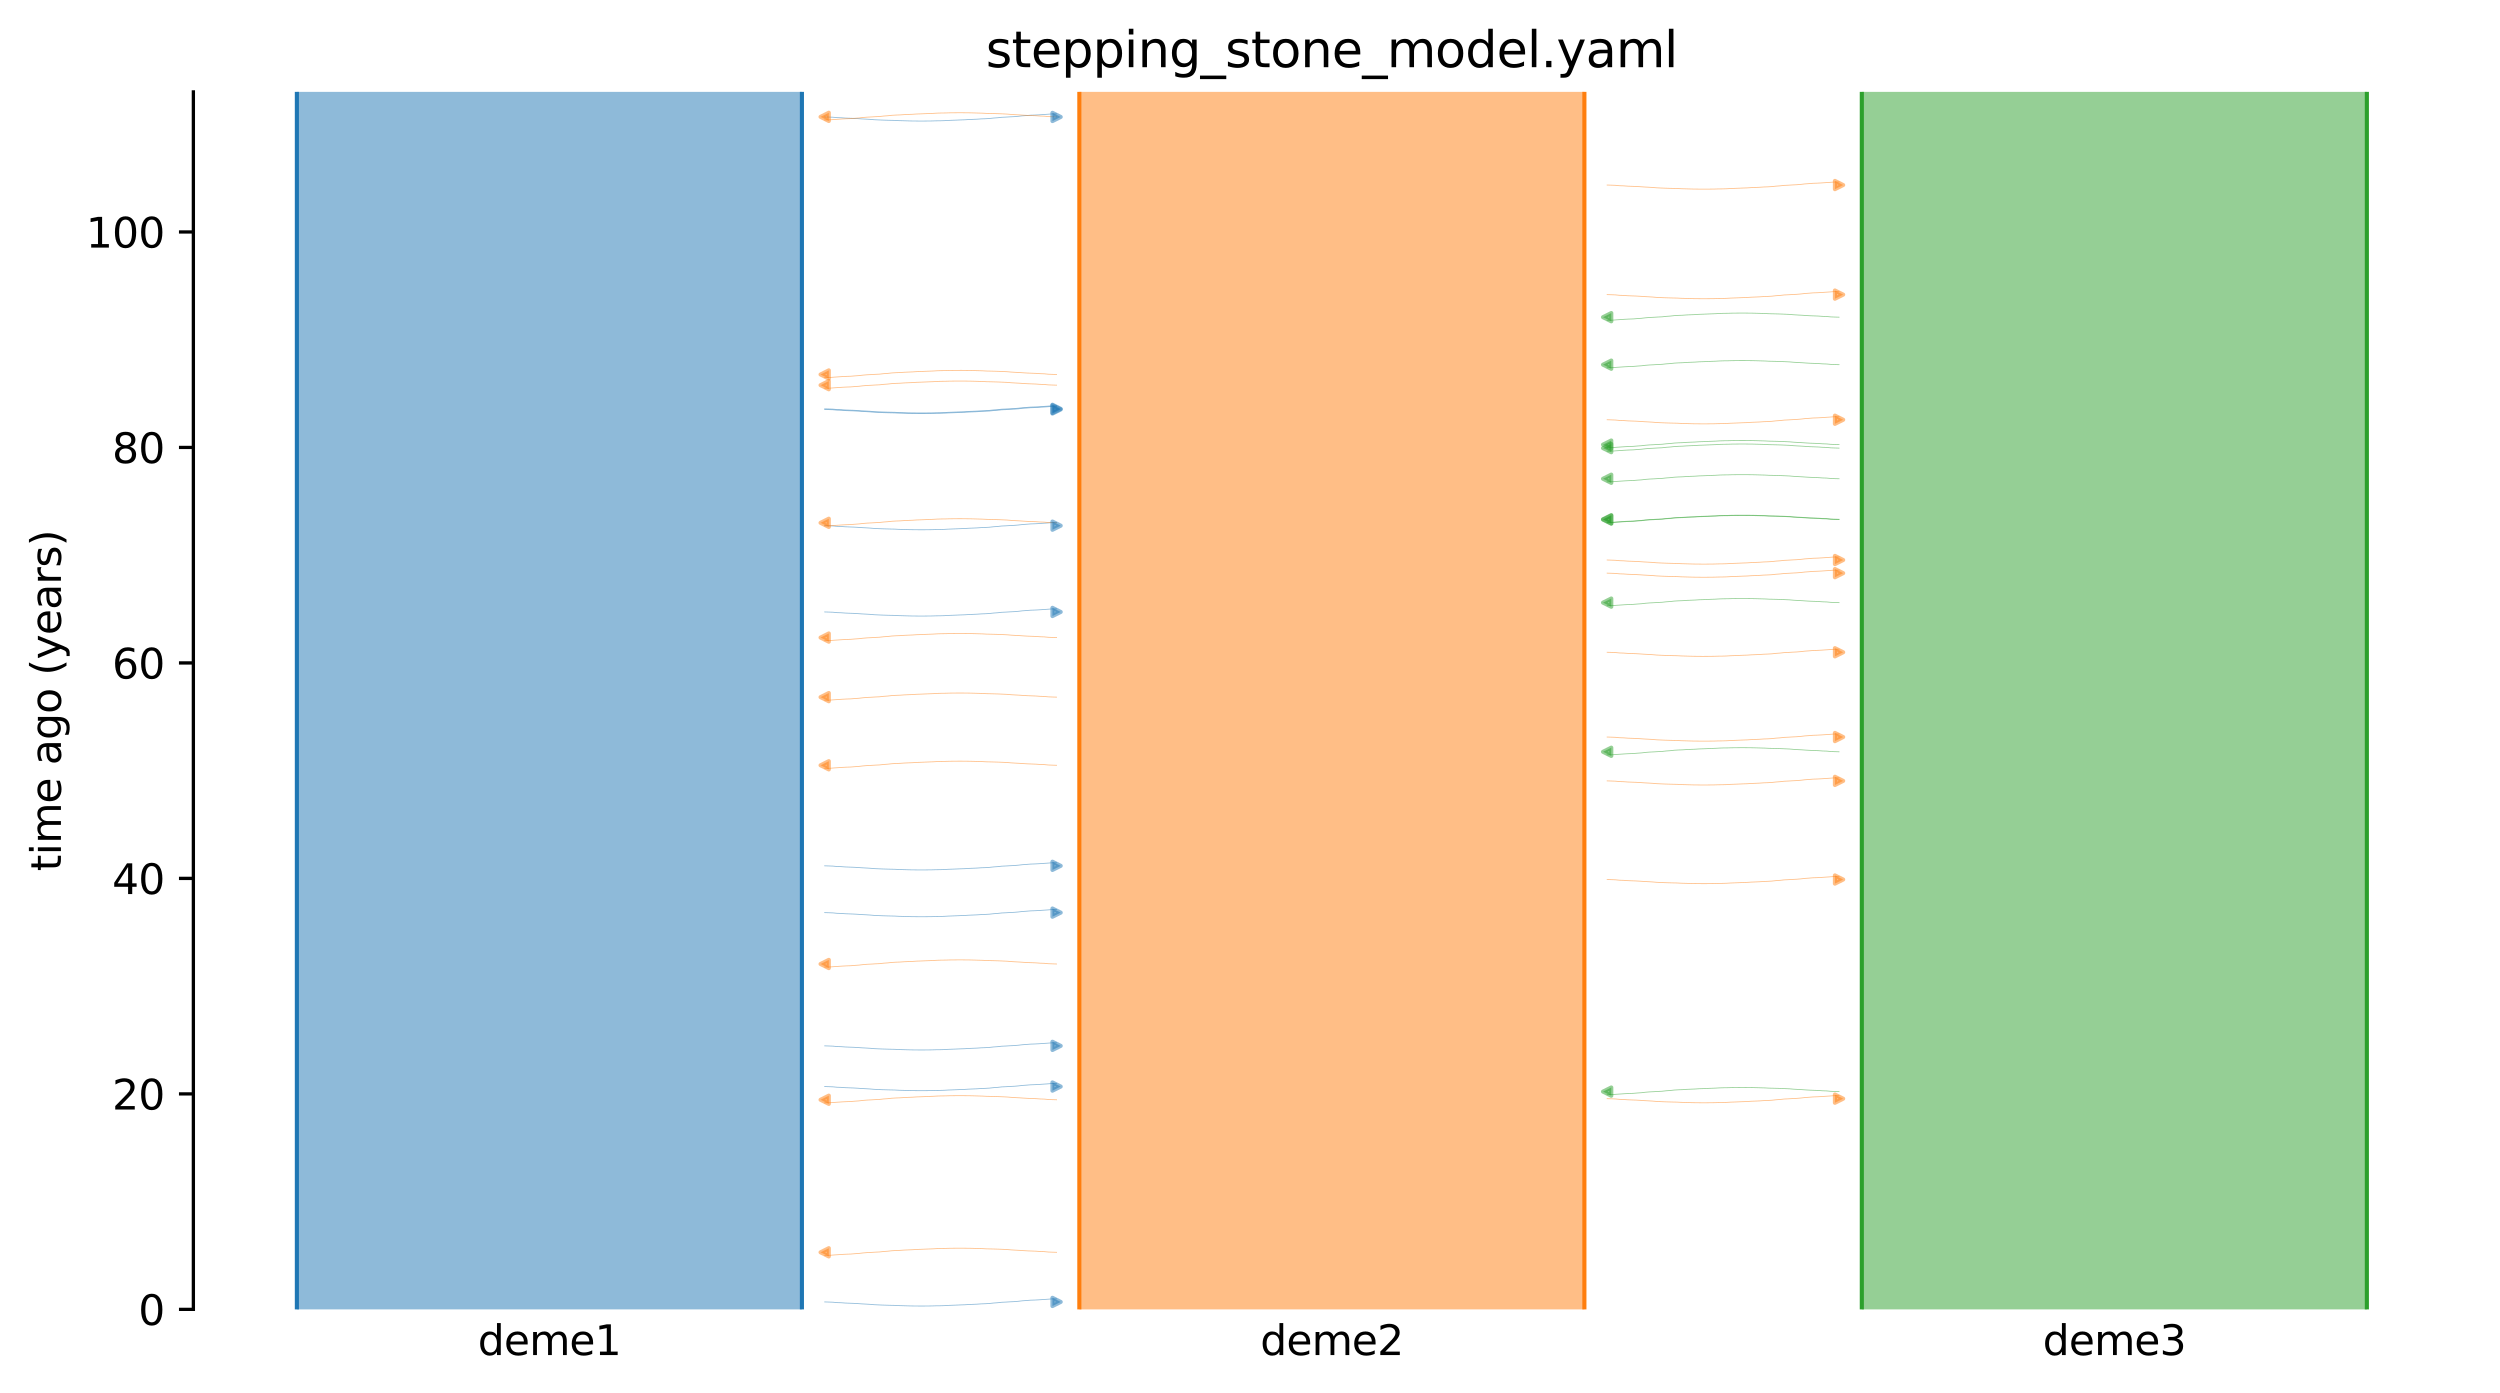<?xml version="1.0" encoding="utf-8" standalone="no"?>
<!DOCTYPE svg PUBLIC "-//W3C//DTD SVG 1.1//EN"
  "http://www.w3.org/Graphics/SVG/1.1/DTD/svg11.dtd">
<svg xmlns:xlink="http://www.w3.org/1999/xlink" width="607.2pt" height="338.4pt" viewBox="0 0 607.2 338.4" xmlns="http://www.w3.org/2000/svg" version="1.1">
 <defs>
  <style type="text/css">*{stroke-linejoin: round; stroke-linecap: butt}</style>
 </defs>
 <g id="figure_1">
  <g id="patch_1">
   <path d="M 0 338.4 
L 607.2 338.4 
L 607.2 0 
L 0 0 
z
" style="fill: #ffffff"/>
  </g>
  <g id="axes_1">
   <g id="patch_2">
    <path d="M 46.966 318.022 
L 600 318.022 
L 600 22.318 
L 46.966 22.318 
z
" style="fill: #ffffff"/>
   </g>
   <path d="M 200.299 127.673 
L 201.299 127.704 
L 202.299 127.741 
L 203.299 127.839 
L 204.299 127.871 
L 205.299 127.945 
L 206.299 127.984 
L 207.299 128.019 
L 208.299 128.077 
L 209.299 128.147 
L 210.299 128.199 
L 211.299 128.258 
L 212.299 128.346 
L 213.299 128.393 
L 214.299 128.435 
L 215.299 128.465 
L 216.299 128.492 
L 217.299 128.513 
L 218.299 128.567 
L 219.299 128.595 
L 220.299 128.625 
L 221.299 128.65 
L 222.299 128.661 
L 223.299 128.671 
L 224.299 128.671 
L 225.299 128.662 
L 226.299 128.65 
L 227.299 128.619 
L 228.299 128.608 
L 229.299 128.578 
L 230.299 128.518 
L 231.299 128.481 
L 232.299 128.442 
L 233.299 128.399 
L 234.299 128.366 
L 235.299 128.299 
L 236.299 128.26 
L 237.299 128.217 
L 238.299 128.147 
L 239.299 128.11 
L 240.299 128.052 
L 241.299 127.941 
L 242.299 127.87 
L 243.299 127.757 
L 244.299 127.712 
L 245.299 127.65 
L 246.299 127.602 
L 247.299 127.521 
L 248.299 127.402 
L 249.299 127.332 
L 250.299 127.249 
L 251.299 127.216 
L 252.299 127.165 
L 253.299 127.096 
L 254.299 127.03 
L 255.299 126.953 
L 256.62 126.926 
" clip-path="url(#p496b1dd806)" style="fill: none; stroke: #1f77b4; stroke-opacity: 0.5; stroke-width: 0.2; stroke-linecap: square"/>
   <path d="M 200.299 263.902 
L 201.299 263.934 
L 202.299 263.971 
L 203.299 264.068 
L 204.299 264.101 
L 205.299 264.175 
L 206.299 264.213 
L 207.299 264.249 
L 208.299 264.306 
L 209.299 264.377 
L 210.299 264.429 
L 211.299 264.488 
L 212.299 264.576 
L 213.299 264.622 
L 214.299 264.665 
L 215.299 264.695 
L 216.299 264.721 
L 217.299 264.742 
L 218.299 264.797 
L 219.299 264.825 
L 220.299 264.854 
L 221.299 264.88 
L 222.299 264.891 
L 223.299 264.901 
L 224.299 264.901 
L 225.299 264.891 
L 226.299 264.88 
L 227.299 264.849 
L 228.299 264.837 
L 229.299 264.807 
L 230.299 264.748 
L 231.299 264.71 
L 232.299 264.671 
L 233.299 264.629 
L 234.299 264.596 
L 235.299 264.529 
L 236.299 264.489 
L 237.299 264.447 
L 238.299 264.376 
L 239.299 264.34 
L 240.299 264.281 
L 241.299 264.17 
L 242.299 264.1 
L 243.299 263.987 
L 244.299 263.941 
L 245.299 263.88 
L 246.299 263.831 
L 247.299 263.751 
L 248.299 263.632 
L 249.299 263.562 
L 250.299 263.479 
L 251.299 263.445 
L 252.299 263.394 
L 253.299 263.326 
L 254.299 263.26 
L 255.299 263.183 
L 256.62 263.155 
" clip-path="url(#p496b1dd806)" style="fill: none; stroke: #1f77b4; stroke-opacity: 0.5; stroke-width: 0.2; stroke-linecap: square"/>
   <path d="M 200.299 210.291 
L 201.299 210.323 
L 202.299 210.36 
L 203.299 210.457 
L 204.299 210.49 
L 205.299 210.564 
L 206.299 210.602 
L 207.299 210.638 
L 208.299 210.695 
L 209.299 210.766 
L 210.299 210.818 
L 211.299 210.877 
L 212.299 210.965 
L 213.299 211.011 
L 214.299 211.053 
L 215.299 211.084 
L 216.299 211.11 
L 217.299 211.131 
L 218.299 211.186 
L 219.299 211.213 
L 220.299 211.243 
L 221.299 211.269 
L 222.299 211.28 
L 223.299 211.29 
L 224.299 211.29 
L 225.299 211.28 
L 226.299 211.269 
L 227.299 211.238 
L 228.299 211.226 
L 229.299 211.196 
L 230.299 211.136 
L 231.299 211.099 
L 232.299 211.06 
L 233.299 211.018 
L 234.299 210.985 
L 235.299 210.918 
L 236.299 210.878 
L 237.299 210.836 
L 238.299 210.765 
L 239.299 210.729 
L 240.299 210.67 
L 241.299 210.559 
L 242.299 210.489 
L 243.299 210.376 
L 244.299 210.33 
L 245.299 210.269 
L 246.299 210.22 
L 247.299 210.139 
L 248.299 210.021 
L 249.299 209.951 
L 250.299 209.867 
L 251.299 209.834 
L 252.299 209.783 
L 253.299 209.715 
L 254.299 209.648 
L 255.299 209.572 
L 256.62 209.544 
" clip-path="url(#p496b1dd806)" style="fill: none; stroke: #1f77b4; stroke-opacity: 0.5; stroke-width: 0.2; stroke-linecap: square"/>
   <path d="M 200.299 28.403 
L 201.299 28.435 
L 202.299 28.472 
L 203.299 28.569 
L 204.299 28.602 
L 205.299 28.676 
L 206.299 28.714 
L 207.299 28.75 
L 208.299 28.807 
L 209.299 28.878 
L 210.299 28.93 
L 211.299 28.989 
L 212.299 29.077 
L 213.299 29.123 
L 214.299 29.165 
L 215.299 29.196 
L 216.299 29.222 
L 217.299 29.243 
L 218.299 29.298 
L 219.299 29.325 
L 220.299 29.355 
L 221.299 29.381 
L 222.299 29.392 
L 223.299 29.402 
L 224.299 29.402 
L 225.299 29.392 
L 226.299 29.381 
L 227.299 29.35 
L 228.299 29.338 
L 229.299 29.308 
L 230.299 29.248 
L 231.299 29.211 
L 232.299 29.172 
L 233.299 29.13 
L 234.299 29.097 
L 235.299 29.03 
L 236.299 28.99 
L 237.299 28.948 
L 238.299 28.877 
L 239.299 28.841 
L 240.299 28.782 
L 241.299 28.671 
L 242.299 28.601 
L 243.299 28.488 
L 244.299 28.442 
L 245.299 28.381 
L 246.299 28.332 
L 247.299 28.251 
L 248.299 28.133 
L 249.299 28.063 
L 250.299 27.979 
L 251.299 27.946 
L 252.299 27.895 
L 253.299 27.827 
L 254.299 27.76 
L 255.299 27.684 
L 256.62 27.656 
" clip-path="url(#p496b1dd806)" style="fill: none; stroke: #1f77b4; stroke-opacity: 0.5; stroke-width: 0.2; stroke-linecap: square"/>
   <path d="M 200.299 99.451 
L 201.299 99.482 
L 202.299 99.519 
L 203.299 99.617 
L 204.299 99.649 
L 205.299 99.723 
L 206.299 99.762 
L 207.299 99.797 
L 208.299 99.855 
L 209.299 99.925 
L 210.299 99.977 
L 211.299 100.036 
L 212.299 100.125 
L 213.299 100.171 
L 214.299 100.213 
L 215.299 100.244 
L 216.299 100.27 
L 217.299 100.291 
L 218.299 100.345 
L 219.299 100.373 
L 220.299 100.403 
L 221.299 100.428 
L 222.299 100.439 
L 223.299 100.449 
L 224.299 100.449 
L 225.299 100.44 
L 226.299 100.428 
L 227.299 100.397 
L 228.299 100.386 
L 229.299 100.356 
L 230.299 100.296 
L 231.299 100.259 
L 232.299 100.22 
L 233.299 100.177 
L 234.299 100.145 
L 235.299 100.077 
L 236.299 100.038 
L 237.299 99.995 
L 238.299 99.925 
L 239.299 99.888 
L 240.299 99.83 
L 241.299 99.719 
L 242.299 99.648 
L 243.299 99.535 
L 244.299 99.49 
L 245.299 99.428 
L 246.299 99.38 
L 247.299 99.299 
L 248.299 99.18 
L 249.299 99.11 
L 250.299 99.027 
L 251.299 98.994 
L 252.299 98.943 
L 253.299 98.874 
L 254.299 98.808 
L 255.299 98.731 
L 256.62 98.704 
" clip-path="url(#p496b1dd806)" style="fill: none; stroke: #1f77b4; stroke-opacity: 0.5; stroke-width: 0.2; stroke-linecap: square"/>
   <path d="M 200.299 99.298 
L 201.299 99.33 
L 202.299 99.367 
L 203.299 99.464 
L 204.299 99.497 
L 205.299 99.571 
L 206.299 99.609 
L 207.299 99.645 
L 208.299 99.702 
L 209.299 99.773 
L 210.299 99.825 
L 211.299 99.884 
L 212.299 99.972 
L 213.299 100.018 
L 214.299 100.06 
L 215.299 100.091 
L 216.299 100.117 
L 217.299 100.138 
L 218.299 100.193 
L 219.299 100.22 
L 220.299 100.25 
L 221.299 100.276 
L 222.299 100.287 
L 223.299 100.297 
L 224.299 100.297 
L 225.299 100.287 
L 226.299 100.276 
L 227.299 100.245 
L 228.299 100.233 
L 229.299 100.203 
L 230.299 100.143 
L 231.299 100.106 
L 232.299 100.067 
L 233.299 100.025 
L 234.299 99.992 
L 235.299 99.925 
L 236.299 99.885 
L 237.299 99.843 
L 238.299 99.772 
L 239.299 99.736 
L 240.299 99.677 
L 241.299 99.566 
L 242.299 99.496 
L 243.299 99.383 
L 244.299 99.337 
L 245.299 99.276 
L 246.299 99.227 
L 247.299 99.146 
L 248.299 99.028 
L 249.299 98.958 
L 250.299 98.874 
L 251.299 98.841 
L 252.299 98.79 
L 253.299 98.722 
L 254.299 98.655 
L 255.299 98.579 
L 256.62 98.551 
" clip-path="url(#p496b1dd806)" style="fill: none; stroke: #1f77b4; stroke-opacity: 0.5; stroke-width: 0.2; stroke-linecap: square"/>
   <path d="M 200.299 148.63 
L 201.299 148.661 
L 202.299 148.698 
L 203.299 148.796 
L 204.299 148.829 
L 205.299 148.902 
L 206.299 148.941 
L 207.299 148.976 
L 208.299 149.034 
L 209.299 149.104 
L 210.299 149.156 
L 211.299 149.215 
L 212.299 149.304 
L 213.299 149.35 
L 214.299 149.392 
L 215.299 149.423 
L 216.299 149.449 
L 217.299 149.47 
L 218.299 149.524 
L 219.299 149.552 
L 220.299 149.582 
L 221.299 149.607 
L 222.299 149.619 
L 223.299 149.629 
L 224.299 149.628 
L 225.299 149.619 
L 226.299 149.607 
L 227.299 149.576 
L 228.299 149.565 
L 229.299 149.535 
L 230.299 149.475 
L 231.299 149.438 
L 232.299 149.399 
L 233.299 149.356 
L 234.299 149.324 
L 235.299 149.256 
L 236.299 149.217 
L 237.299 149.174 
L 238.299 149.104 
L 239.299 149.067 
L 240.299 149.009 
L 241.299 148.898 
L 242.299 148.827 
L 243.299 148.715 
L 244.299 148.669 
L 245.299 148.607 
L 246.299 148.559 
L 247.299 148.478 
L 248.299 148.36 
L 249.299 148.289 
L 250.299 148.206 
L 251.299 148.173 
L 252.299 148.122 
L 253.299 148.053 
L 254.299 147.987 
L 255.299 147.91 
L 256.62 147.883 
" clip-path="url(#p496b1dd806)" style="fill: none; stroke: #1f77b4; stroke-opacity: 0.5; stroke-width: 0.2; stroke-linecap: square"/>
   <path d="M 200.299 316.212 
L 201.299 316.243 
L 202.299 316.28 
L 203.299 316.378 
L 204.299 316.41 
L 205.299 316.484 
L 206.299 316.523 
L 207.299 316.558 
L 208.299 316.616 
L 209.299 316.686 
L 210.299 316.738 
L 211.299 316.797 
L 212.299 316.885 
L 213.299 316.932 
L 214.299 316.974 
L 215.299 317.004 
L 216.299 317.031 
L 217.299 317.052 
L 218.299 317.106 
L 219.299 317.134 
L 220.299 317.164 
L 221.299 317.189 
L 222.299 317.2 
L 223.299 317.21 
L 224.299 317.21 
L 225.299 317.201 
L 226.299 317.189 
L 227.299 317.158 
L 228.299 317.147 
L 229.299 317.117 
L 230.299 317.057 
L 231.299 317.02 
L 232.299 316.981 
L 233.299 316.938 
L 234.299 316.905 
L 235.299 316.838 
L 236.299 316.799 
L 237.299 316.756 
L 238.299 316.686 
L 239.299 316.649 
L 240.299 316.591 
L 241.299 316.48 
L 242.299 316.409 
L 243.299 316.296 
L 244.299 316.251 
L 245.299 316.189 
L 246.299 316.141 
L 247.299 316.06 
L 248.299 315.941 
L 249.299 315.871 
L 250.299 315.788 
L 251.299 315.755 
L 252.299 315.704 
L 253.299 315.635 
L 254.299 315.569 
L 255.299 315.492 
L 256.62 315.465 
" clip-path="url(#p496b1dd806)" style="fill: none; stroke: #1f77b4; stroke-opacity: 0.5; stroke-width: 0.2; stroke-linecap: square"/>
   <path d="M 200.299 254.019 
L 201.299 254.05 
L 202.299 254.087 
L 203.299 254.185 
L 204.299 254.217 
L 205.299 254.291 
L 206.299 254.33 
L 207.299 254.365 
L 208.299 254.423 
L 209.299 254.493 
L 210.299 254.545 
L 211.299 254.604 
L 212.299 254.692 
L 213.299 254.739 
L 214.299 254.781 
L 215.299 254.811 
L 216.299 254.837 
L 217.299 254.859 
L 218.299 254.913 
L 219.299 254.941 
L 220.299 254.971 
L 221.299 254.996 
L 222.299 255.007 
L 223.299 255.017 
L 224.299 255.017 
L 225.299 255.008 
L 226.299 254.996 
L 227.299 254.965 
L 228.299 254.954 
L 229.299 254.924 
L 230.299 254.864 
L 231.299 254.827 
L 232.299 254.788 
L 233.299 254.745 
L 234.299 254.712 
L 235.299 254.645 
L 236.299 254.606 
L 237.299 254.563 
L 238.299 254.493 
L 239.299 254.456 
L 240.299 254.398 
L 241.299 254.287 
L 242.299 254.216 
L 243.299 254.103 
L 244.299 254.058 
L 245.299 253.996 
L 246.299 253.948 
L 247.299 253.867 
L 248.299 253.748 
L 249.299 253.678 
L 250.299 253.595 
L 251.299 253.562 
L 252.299 253.511 
L 253.299 253.442 
L 254.299 253.376 
L 255.299 253.299 
L 256.62 253.272 
" clip-path="url(#p496b1dd806)" style="fill: none; stroke: #1f77b4; stroke-opacity: 0.5; stroke-width: 0.2; stroke-linecap: square"/>
   <path d="M 200.299 221.657 
L 201.299 221.688 
L 202.299 221.725 
L 203.299 221.823 
L 204.299 221.855 
L 205.299 221.929 
L 206.299 221.968 
L 207.299 222.003 
L 208.299 222.061 
L 209.299 222.131 
L 210.299 222.183 
L 211.299 222.242 
L 212.299 222.33 
L 213.299 222.377 
L 214.299 222.419 
L 215.299 222.449 
L 216.299 222.475 
L 217.299 222.497 
L 218.299 222.551 
L 219.299 222.579 
L 220.299 222.609 
L 221.299 222.634 
L 222.299 222.645 
L 223.299 222.655 
L 224.299 222.655 
L 225.299 222.646 
L 226.299 222.634 
L 227.299 222.603 
L 228.299 222.592 
L 229.299 222.562 
L 230.299 222.502 
L 231.299 222.465 
L 232.299 222.426 
L 233.299 222.383 
L 234.299 222.35 
L 235.299 222.283 
L 236.299 222.244 
L 237.299 222.201 
L 238.299 222.131 
L 239.299 222.094 
L 240.299 222.036 
L 241.299 221.925 
L 242.299 221.854 
L 243.299 221.741 
L 244.299 221.695 
L 245.299 221.634 
L 246.299 221.586 
L 247.299 221.505 
L 248.299 221.386 
L 249.299 221.316 
L 250.299 221.233 
L 251.299 221.2 
L 252.299 221.149 
L 253.299 221.08 
L 254.299 221.014 
L 255.299 220.937 
L 256.62 220.91 
" clip-path="url(#p496b1dd806)" style="fill: none; stroke: #1f77b4; stroke-opacity: 0.5; stroke-width: 0.2; stroke-linecap: square"/>
   <path d="M 256.62 185.872 
L 255.62 185.84 
L 254.62 185.804 
L 253.62 185.706 
L 252.62 185.673 
L 251.62 185.6 
L 250.62 185.561 
L 249.62 185.526 
L 248.62 185.468 
L 247.62 185.398 
L 246.62 185.346 
L 245.62 185.287 
L 244.62 185.198 
L 243.62 185.152 
L 242.62 185.11 
L 241.62 185.079 
L 240.62 185.053 
L 239.62 185.032 
L 238.62 184.978 
L 237.62 184.95 
L 236.62 184.92 
L 235.62 184.895 
L 234.62 184.883 
L 233.62 184.873 
L 232.62 184.874 
L 231.62 184.883 
L 230.62 184.895 
L 229.62 184.926 
L 228.62 184.937 
L 227.62 184.967 
L 226.62 185.027 
L 225.62 185.064 
L 224.62 185.103 
L 223.62 185.145 
L 222.62 185.178 
L 221.62 185.246 
L 220.62 185.285 
L 219.62 185.327 
L 218.62 185.398 
L 217.62 185.434 
L 216.62 185.493 
L 215.62 185.604 
L 214.62 185.674 
L 213.62 185.787 
L 212.62 185.833 
L 211.62 185.894 
L 210.62 185.943 
L 209.62 186.024 
L 208.62 186.142 
L 207.62 186.213 
L 206.62 186.296 
L 205.62 186.329 
L 204.62 186.38 
L 203.62 186.449 
L 202.62 186.515 
L 201.62 186.592 
L 200.299 186.619 
" clip-path="url(#p496b1dd806)" style="fill: none; stroke: #ff7f0e; stroke-opacity: 0.5; stroke-width: 0.2; stroke-linecap: square"/>
   <path d="M 256.62 90.956 
L 255.62 90.925 
L 254.62 90.888 
L 253.62 90.79 
L 252.62 90.757 
L 251.62 90.684 
L 250.62 90.645 
L 249.62 90.61 
L 248.62 90.552 
L 247.62 90.482 
L 246.62 90.43 
L 245.62 90.371 
L 244.62 90.282 
L 243.62 90.236 
L 242.62 90.194 
L 241.62 90.163 
L 240.62 90.137 
L 239.62 90.116 
L 238.62 90.062 
L 237.62 90.034 
L 236.62 90.004 
L 235.62 89.979 
L 234.62 89.968 
L 233.62 89.957 
L 232.62 89.958 
L 231.62 89.967 
L 230.62 89.979 
L 229.62 90.01 
L 228.62 90.021 
L 227.62 90.051 
L 226.62 90.111 
L 225.62 90.148 
L 224.62 90.187 
L 223.62 90.23 
L 222.62 90.262 
L 221.62 90.33 
L 220.62 90.369 
L 219.62 90.412 
L 218.62 90.482 
L 217.62 90.519 
L 216.62 90.577 
L 215.62 90.688 
L 214.62 90.759 
L 213.62 90.872 
L 212.62 90.917 
L 211.62 90.979 
L 210.62 91.027 
L 209.62 91.108 
L 208.62 91.226 
L 207.62 91.297 
L 206.62 91.38 
L 205.62 91.413 
L 204.62 91.464 
L 203.62 91.533 
L 202.62 91.599 
L 201.62 91.676 
L 200.299 91.703 
" clip-path="url(#p496b1dd806)" style="fill: none; stroke: #ff7f0e; stroke-opacity: 0.5; stroke-width: 0.2; stroke-linecap: square"/>
   <path d="M 256.62 28.382 
L 255.62 28.351 
L 254.62 28.314 
L 253.62 28.216 
L 252.62 28.184 
L 251.62 28.11 
L 250.62 28.071 
L 249.62 28.036 
L 248.62 27.978 
L 247.62 27.908 
L 246.62 27.856 
L 245.62 27.797 
L 244.62 27.709 
L 243.62 27.662 
L 242.62 27.62 
L 241.62 27.59 
L 240.62 27.563 
L 239.62 27.542 
L 238.62 27.488 
L 237.62 27.46 
L 236.62 27.43 
L 235.62 27.405 
L 234.62 27.394 
L 233.62 27.384 
L 232.62 27.384 
L 231.62 27.393 
L 230.62 27.405 
L 229.62 27.436 
L 228.62 27.447 
L 227.62 27.477 
L 226.62 27.537 
L 225.62 27.574 
L 224.62 27.613 
L 223.62 27.656 
L 222.62 27.689 
L 221.62 27.756 
L 220.62 27.795 
L 219.62 27.838 
L 218.62 27.908 
L 217.62 27.945 
L 216.62 28.003 
L 215.62 28.114 
L 214.62 28.185 
L 213.62 28.298 
L 212.62 28.343 
L 211.62 28.405 
L 210.62 28.453 
L 209.62 28.534 
L 208.62 28.653 
L 207.62 28.723 
L 206.62 28.806 
L 205.62 28.839 
L 204.62 28.89 
L 203.62 28.959 
L 202.62 29.025 
L 201.62 29.102 
L 200.299 29.129 
" clip-path="url(#p496b1dd806)" style="fill: none; stroke: #ff7f0e; stroke-opacity: 0.5; stroke-width: 0.2; stroke-linecap: square"/>
   <path d="M 256.62 304.161 
L 255.62 304.129 
L 254.62 304.092 
L 253.62 303.995 
L 252.62 303.962 
L 251.62 303.888 
L 250.62 303.85 
L 249.62 303.814 
L 248.62 303.757 
L 247.62 303.686 
L 246.62 303.634 
L 245.62 303.575 
L 244.62 303.487 
L 243.62 303.441 
L 242.62 303.399 
L 241.62 303.368 
L 240.62 303.342 
L 239.62 303.321 
L 238.62 303.266 
L 237.62 303.239 
L 236.62 303.209 
L 235.62 303.183 
L 234.62 303.172 
L 233.62 303.162 
L 232.62 303.162 
L 231.62 303.172 
L 230.62 303.183 
L 229.62 303.215 
L 228.62 303.226 
L 227.62 303.256 
L 226.62 303.316 
L 225.62 303.353 
L 224.62 303.392 
L 223.62 303.434 
L 222.62 303.467 
L 221.62 303.534 
L 220.62 303.574 
L 219.62 303.616 
L 218.62 303.687 
L 217.62 303.723 
L 216.62 303.782 
L 215.62 303.893 
L 214.62 303.963 
L 213.62 304.076 
L 212.62 304.122 
L 211.62 304.183 
L 210.62 304.232 
L 209.62 304.313 
L 208.62 304.431 
L 207.62 304.501 
L 206.62 304.585 
L 205.62 304.618 
L 204.62 304.669 
L 203.62 304.737 
L 202.62 304.804 
L 201.62 304.88 
L 200.299 304.908 
" clip-path="url(#p496b1dd806)" style="fill: none; stroke: #ff7f0e; stroke-opacity: 0.5; stroke-width: 0.2; stroke-linecap: square"/>
   <path d="M 256.62 267.113 
L 255.62 267.082 
L 254.62 267.045 
L 253.62 266.947 
L 252.62 266.915 
L 251.62 266.841 
L 250.62 266.802 
L 249.62 266.767 
L 248.62 266.709 
L 247.62 266.639 
L 246.62 266.587 
L 245.62 266.528 
L 244.62 266.44 
L 243.62 266.393 
L 242.62 266.351 
L 241.62 266.32 
L 240.62 266.294 
L 239.62 266.273 
L 238.62 266.219 
L 237.62 266.191 
L 236.62 266.161 
L 235.62 266.136 
L 234.62 266.125 
L 233.62 266.115 
L 232.62 266.115 
L 231.62 266.124 
L 230.62 266.136 
L 229.62 266.167 
L 228.62 266.178 
L 227.62 266.208 
L 226.62 266.268 
L 225.62 266.305 
L 224.62 266.344 
L 223.62 266.387 
L 222.62 266.419 
L 221.62 266.487 
L 220.62 266.526 
L 219.62 266.569 
L 218.62 266.639 
L 217.62 266.676 
L 216.62 266.734 
L 215.62 266.845 
L 214.62 266.916 
L 213.62 267.029 
L 212.62 267.074 
L 211.62 267.136 
L 210.62 267.184 
L 209.62 267.265 
L 208.62 267.384 
L 207.62 267.454 
L 206.62 267.537 
L 205.62 267.57 
L 204.62 267.621 
L 203.62 267.69 
L 202.62 267.756 
L 201.62 267.833 
L 200.299 267.86 
" clip-path="url(#p496b1dd806)" style="fill: none; stroke: #ff7f0e; stroke-opacity: 0.5; stroke-width: 0.2; stroke-linecap: square"/>
   <path d="M 256.62 234.134 
L 255.62 234.102 
L 254.62 234.065 
L 253.62 233.968 
L 252.62 233.935 
L 251.62 233.862 
L 250.62 233.823 
L 249.62 233.788 
L 248.62 233.73 
L 247.62 233.66 
L 246.62 233.608 
L 245.62 233.548 
L 244.62 233.46 
L 243.62 233.414 
L 242.62 233.372 
L 241.62 233.341 
L 240.62 233.315 
L 239.62 233.294 
L 238.62 233.24 
L 237.62 233.212 
L 236.62 233.182 
L 235.62 233.156 
L 234.62 233.145 
L 233.62 233.135 
L 232.62 233.135 
L 231.62 233.145 
L 230.62 233.157 
L 229.62 233.188 
L 228.62 233.199 
L 227.62 233.229 
L 226.62 233.289 
L 225.62 233.326 
L 224.62 233.365 
L 223.62 233.407 
L 222.62 233.44 
L 221.62 233.508 
L 220.62 233.547 
L 219.62 233.589 
L 218.62 233.66 
L 217.62 233.696 
L 216.62 233.755 
L 215.62 233.866 
L 214.62 233.936 
L 213.62 234.049 
L 212.62 234.095 
L 211.62 234.156 
L 210.62 234.205 
L 209.62 234.286 
L 208.62 234.404 
L 207.62 234.474 
L 206.62 234.558 
L 205.62 234.591 
L 204.62 234.642 
L 203.62 234.71 
L 202.62 234.777 
L 201.62 234.854 
L 200.299 234.881 
" clip-path="url(#p496b1dd806)" style="fill: none; stroke: #ff7f0e; stroke-opacity: 0.5; stroke-width: 0.2; stroke-linecap: square"/>
   <path d="M 256.62 154.854 
L 255.62 154.822 
L 254.62 154.785 
L 253.62 154.688 
L 252.62 154.655 
L 251.62 154.581 
L 250.62 154.543 
L 249.62 154.507 
L 248.62 154.45 
L 247.62 154.379 
L 246.62 154.327 
L 245.62 154.268 
L 244.62 154.18 
L 243.62 154.134 
L 242.62 154.091 
L 241.62 154.061 
L 240.62 154.035 
L 239.62 154.014 
L 238.62 153.959 
L 237.62 153.932 
L 236.62 153.902 
L 235.62 153.876 
L 234.62 153.865 
L 233.62 153.855 
L 232.62 153.855 
L 231.62 153.865 
L 230.62 153.876 
L 229.62 153.907 
L 228.62 153.919 
L 227.62 153.949 
L 226.62 154.009 
L 225.62 154.046 
L 224.62 154.085 
L 223.62 154.127 
L 222.62 154.16 
L 221.62 154.227 
L 220.62 154.267 
L 219.62 154.309 
L 218.62 154.38 
L 217.62 154.416 
L 216.62 154.475 
L 215.62 154.586 
L 214.62 154.656 
L 213.62 154.769 
L 212.62 154.815 
L 211.62 154.876 
L 210.62 154.925 
L 209.62 155.006 
L 208.62 155.124 
L 207.62 155.194 
L 206.62 155.278 
L 205.62 155.311 
L 204.62 155.362 
L 203.62 155.43 
L 202.62 155.497 
L 201.62 155.573 
L 200.299 155.601 
" clip-path="url(#p496b1dd806)" style="fill: none; stroke: #ff7f0e; stroke-opacity: 0.5; stroke-width: 0.2; stroke-linecap: square"/>
   <path d="M 256.62 126.982 
L 255.62 126.951 
L 254.62 126.914 
L 253.62 126.816 
L 252.62 126.784 
L 251.62 126.71 
L 250.62 126.672 
L 249.62 126.636 
L 248.62 126.579 
L 247.62 126.508 
L 246.62 126.456 
L 245.62 126.397 
L 244.62 126.309 
L 243.62 126.263 
L 242.62 126.22 
L 241.62 126.19 
L 240.62 126.164 
L 239.62 126.142 
L 238.62 126.088 
L 237.62 126.06 
L 236.62 126.03 
L 235.62 126.005 
L 234.62 125.994 
L 233.62 125.984 
L 232.62 125.984 
L 231.62 125.993 
L 230.62 126.005 
L 229.62 126.036 
L 228.62 126.047 
L 227.62 126.077 
L 226.62 126.137 
L 225.62 126.174 
L 224.62 126.214 
L 223.62 126.256 
L 222.62 126.289 
L 221.62 126.356 
L 220.62 126.395 
L 219.62 126.438 
L 218.62 126.509 
L 217.62 126.545 
L 216.62 126.603 
L 215.62 126.714 
L 214.62 126.785 
L 213.62 126.898 
L 212.62 126.944 
L 211.62 127.005 
L 210.62 127.053 
L 209.62 127.134 
L 208.62 127.253 
L 207.62 127.323 
L 206.62 127.406 
L 205.62 127.439 
L 204.62 127.491 
L 203.62 127.559 
L 202.62 127.625 
L 201.62 127.702 
L 200.299 127.729 
" clip-path="url(#p496b1dd806)" style="fill: none; stroke: #ff7f0e; stroke-opacity: 0.5; stroke-width: 0.2; stroke-linecap: square"/>
   <path d="M 256.62 169.32 
L 255.62 169.289 
L 254.62 169.252 
L 253.62 169.154 
L 252.62 169.122 
L 251.62 169.048 
L 250.62 169.01 
L 249.62 168.974 
L 248.62 168.917 
L 247.62 168.846 
L 246.62 168.794 
L 245.62 168.735 
L 244.62 168.647 
L 243.62 168.601 
L 242.62 168.558 
L 241.62 168.528 
L 240.62 168.502 
L 239.62 168.48 
L 238.62 168.426 
L 237.62 168.398 
L 236.62 168.369 
L 235.62 168.343 
L 234.62 168.332 
L 233.62 168.322 
L 232.62 168.322 
L 231.62 168.332 
L 230.62 168.343 
L 229.62 168.374 
L 228.62 168.385 
L 227.62 168.415 
L 226.62 168.475 
L 225.62 168.512 
L 224.62 168.552 
L 223.62 168.594 
L 222.62 168.627 
L 221.62 168.694 
L 220.62 168.733 
L 219.62 168.776 
L 218.62 168.847 
L 217.62 168.883 
L 216.62 168.941 
L 215.62 169.052 
L 214.62 169.123 
L 213.62 169.236 
L 212.62 169.282 
L 211.62 169.343 
L 210.62 169.391 
L 209.62 169.472 
L 208.62 169.591 
L 207.62 169.661 
L 206.62 169.744 
L 205.62 169.777 
L 204.62 169.829 
L 203.62 169.897 
L 202.62 169.963 
L 201.62 170.04 
L 200.299 170.068 
" clip-path="url(#p496b1dd806)" style="fill: none; stroke: #ff7f0e; stroke-opacity: 0.5; stroke-width: 0.2; stroke-linecap: square"/>
   <path d="M 256.62 93.549 
L 255.62 93.517 
L 254.62 93.48 
L 253.62 93.383 
L 252.62 93.35 
L 251.62 93.276 
L 250.62 93.238 
L 249.62 93.202 
L 248.62 93.145 
L 247.62 93.074 
L 246.62 93.022 
L 245.62 92.963 
L 244.62 92.875 
L 243.62 92.829 
L 242.62 92.787 
L 241.62 92.756 
L 240.62 92.73 
L 239.62 92.709 
L 238.62 92.654 
L 237.62 92.627 
L 236.62 92.597 
L 235.62 92.571 
L 234.62 92.56 
L 233.62 92.55 
L 232.62 92.55 
L 231.62 92.56 
L 230.62 92.571 
L 229.62 92.602 
L 228.62 92.614 
L 227.62 92.644 
L 226.62 92.704 
L 225.62 92.741 
L 224.62 92.78 
L 223.62 92.822 
L 222.62 92.855 
L 221.62 92.922 
L 220.62 92.962 
L 219.62 93.004 
L 218.62 93.075 
L 217.62 93.111 
L 216.62 93.17 
L 215.62 93.281 
L 214.62 93.351 
L 213.62 93.464 
L 212.62 93.51 
L 211.62 93.571 
L 210.62 93.62 
L 209.62 93.701 
L 208.62 93.819 
L 207.62 93.889 
L 206.62 93.973 
L 205.62 94.006 
L 204.62 94.057 
L 203.62 94.125 
L 202.62 94.192 
L 201.62 94.268 
L 200.299 94.296 
" clip-path="url(#p496b1dd806)" style="fill: none; stroke: #ff7f0e; stroke-opacity: 0.5; stroke-width: 0.2; stroke-linecap: square"/>
   <path d="M 390.346 139.205 
L 391.346 139.236 
L 392.346 139.273 
L 393.346 139.371 
L 394.346 139.404 
L 395.346 139.477 
L 396.346 139.516 
L 397.346 139.551 
L 398.346 139.609 
L 399.346 139.679 
L 400.346 139.731 
L 401.346 139.79 
L 402.346 139.879 
L 403.346 139.925 
L 404.346 139.967 
L 405.346 139.998 
L 406.346 140.024 
L 407.346 140.045 
L 408.346 140.099 
L 409.346 140.127 
L 410.346 140.157 
L 411.346 140.182 
L 412.346 140.194 
L 413.346 140.204 
L 414.346 140.203 
L 415.346 140.194 
L 416.346 140.182 
L 417.346 140.151 
L 418.346 140.14 
L 419.346 140.11 
L 420.346 140.05 
L 421.346 140.013 
L 422.346 139.974 
L 423.346 139.931 
L 424.346 139.899 
L 425.346 139.831 
L 426.346 139.792 
L 427.346 139.749 
L 428.346 139.679 
L 429.346 139.643 
L 430.346 139.584 
L 431.346 139.473 
L 432.346 139.403 
L 433.346 139.29 
L 434.346 139.244 
L 435.346 139.183 
L 436.346 139.134 
L 437.346 139.053 
L 438.346 138.935 
L 439.346 138.864 
L 440.346 138.781 
L 441.346 138.748 
L 442.346 138.697 
L 443.346 138.628 
L 444.346 138.562 
L 445.346 138.485 
L 446.666 138.458 
" clip-path="url(#p496b1dd806)" style="fill: none; stroke: #ff7f0e; stroke-opacity: 0.5; stroke-width: 0.2; stroke-linecap: square"/>
   <path d="M 390.346 179.011 
L 391.346 179.042 
L 392.346 179.079 
L 393.346 179.177 
L 394.346 179.209 
L 395.346 179.283 
L 396.346 179.321 
L 397.346 179.357 
L 398.346 179.414 
L 399.346 179.485 
L 400.346 179.537 
L 401.346 179.596 
L 402.346 179.684 
L 403.346 179.73 
L 404.346 179.773 
L 405.346 179.803 
L 406.346 179.829 
L 407.346 179.851 
L 408.346 179.905 
L 409.346 179.933 
L 410.346 179.963 
L 411.346 179.988 
L 412.346 179.999 
L 413.346 180.009 
L 414.346 180.009 
L 415.346 180 
L 416.346 179.988 
L 417.346 179.957 
L 418.346 179.946 
L 419.346 179.916 
L 420.346 179.856 
L 421.346 179.819 
L 422.346 179.779 
L 423.346 179.737 
L 424.346 179.704 
L 425.346 179.637 
L 426.346 179.598 
L 427.346 179.555 
L 428.346 179.484 
L 429.346 179.448 
L 430.346 179.39 
L 431.346 179.279 
L 432.346 179.208 
L 433.346 179.095 
L 434.346 179.049 
L 435.346 178.988 
L 436.346 178.94 
L 437.346 178.859 
L 438.346 178.74 
L 439.346 178.67 
L 440.346 178.587 
L 441.346 178.554 
L 442.346 178.502 
L 443.346 178.434 
L 444.346 178.368 
L 445.346 178.291 
L 446.666 178.264 
" clip-path="url(#p496b1dd806)" style="fill: none; stroke: #ff7f0e; stroke-opacity: 0.5; stroke-width: 0.2; stroke-linecap: square"/>
   <path d="M 390.346 158.422 
L 391.346 158.453 
L 392.346 158.49 
L 393.346 158.588 
L 394.346 158.621 
L 395.346 158.694 
L 396.346 158.733 
L 397.346 158.768 
L 398.346 158.826 
L 399.346 158.896 
L 400.346 158.948 
L 401.346 159.007 
L 402.346 159.096 
L 403.346 159.142 
L 404.346 159.184 
L 405.346 159.215 
L 406.346 159.241 
L 407.346 159.262 
L 408.346 159.316 
L 409.346 159.344 
L 410.346 159.374 
L 411.346 159.399 
L 412.346 159.41 
L 413.346 159.421 
L 414.346 159.42 
L 415.346 159.411 
L 416.346 159.399 
L 417.346 159.368 
L 418.346 159.357 
L 419.346 159.327 
L 420.346 159.267 
L 421.346 159.23 
L 422.346 159.191 
L 423.346 159.148 
L 424.346 159.116 
L 425.346 159.048 
L 426.346 159.009 
L 427.346 158.966 
L 428.346 158.896 
L 429.346 158.859 
L 430.346 158.801 
L 431.346 158.69 
L 432.346 158.619 
L 433.346 158.507 
L 434.346 158.461 
L 435.346 158.399 
L 436.346 158.351 
L 437.346 158.27 
L 438.346 158.152 
L 439.346 158.081 
L 440.346 157.998 
L 441.346 157.965 
L 442.346 157.914 
L 443.346 157.845 
L 444.346 157.779 
L 445.346 157.702 
L 446.666 157.675 
" clip-path="url(#p496b1dd806)" style="fill: none; stroke: #ff7f0e; stroke-opacity: 0.5; stroke-width: 0.2; stroke-linecap: square"/>
   <path d="M 390.346 44.942 
L 391.346 44.973 
L 392.346 45.01 
L 393.346 45.108 
L 394.346 45.14 
L 395.346 45.214 
L 396.346 45.253 
L 397.346 45.288 
L 398.346 45.346 
L 399.346 45.416 
L 400.346 45.468 
L 401.346 45.527 
L 402.346 45.615 
L 403.346 45.662 
L 404.346 45.704 
L 405.346 45.735 
L 406.346 45.761 
L 407.346 45.782 
L 408.346 45.836 
L 409.346 45.864 
L 410.346 45.894 
L 411.346 45.919 
L 412.346 45.93 
L 413.346 45.94 
L 414.346 45.94 
L 415.346 45.931 
L 416.346 45.919 
L 417.346 45.888 
L 418.346 45.877 
L 419.346 45.847 
L 420.346 45.787 
L 421.346 45.75 
L 422.346 45.711 
L 423.346 45.668 
L 424.346 45.636 
L 425.346 45.568 
L 426.346 45.529 
L 427.346 45.486 
L 428.346 45.416 
L 429.346 45.379 
L 430.346 45.321 
L 431.346 45.21 
L 432.346 45.139 
L 433.346 45.026 
L 434.346 44.981 
L 435.346 44.919 
L 436.346 44.871 
L 437.346 44.79 
L 438.346 44.671 
L 439.346 44.601 
L 440.346 44.518 
L 441.346 44.485 
L 442.346 44.434 
L 443.346 44.365 
L 444.346 44.299 
L 445.346 44.222 
L 446.666 44.195 
" clip-path="url(#p496b1dd806)" style="fill: none; stroke: #ff7f0e; stroke-opacity: 0.5; stroke-width: 0.2; stroke-linecap: square"/>
   <path d="M 390.346 136.014 
L 391.346 136.046 
L 392.346 136.083 
L 393.346 136.18 
L 394.346 136.213 
L 395.346 136.287 
L 396.346 136.325 
L 397.346 136.361 
L 398.346 136.418 
L 399.346 136.489 
L 400.346 136.54 
L 401.346 136.6 
L 402.346 136.688 
L 403.346 136.734 
L 404.346 136.776 
L 405.346 136.807 
L 406.346 136.833 
L 407.346 136.854 
L 408.346 136.908 
L 409.346 136.936 
L 410.346 136.966 
L 411.346 136.992 
L 412.346 137.003 
L 413.346 137.013 
L 414.346 137.013 
L 415.346 137.003 
L 416.346 136.992 
L 417.346 136.96 
L 418.346 136.949 
L 419.346 136.919 
L 420.346 136.859 
L 421.346 136.822 
L 422.346 136.783 
L 423.346 136.741 
L 424.346 136.708 
L 425.346 136.64 
L 426.346 136.601 
L 427.346 136.559 
L 428.346 136.488 
L 429.346 136.452 
L 430.346 136.393 
L 431.346 136.282 
L 432.346 136.212 
L 433.346 136.099 
L 434.346 136.053 
L 435.346 135.992 
L 436.346 135.943 
L 437.346 135.862 
L 438.346 135.744 
L 439.346 135.674 
L 440.346 135.59 
L 441.346 135.557 
L 442.346 135.506 
L 443.346 135.438 
L 444.346 135.371 
L 445.346 135.294 
L 446.666 135.267 
" clip-path="url(#p496b1dd806)" style="fill: none; stroke: #ff7f0e; stroke-opacity: 0.5; stroke-width: 0.2; stroke-linecap: square"/>
   <path d="M 390.346 101.948 
L 391.346 101.98 
L 392.346 102.017 
L 393.346 102.114 
L 394.346 102.147 
L 395.346 102.221 
L 396.346 102.259 
L 397.346 102.295 
L 398.346 102.352 
L 399.346 102.423 
L 400.346 102.475 
L 401.346 102.534 
L 402.346 102.622 
L 403.346 102.668 
L 404.346 102.71 
L 405.346 102.741 
L 406.346 102.767 
L 407.346 102.788 
L 408.346 102.843 
L 409.346 102.87 
L 410.346 102.9 
L 411.346 102.926 
L 412.346 102.937 
L 413.346 102.947 
L 414.346 102.947 
L 415.346 102.937 
L 416.346 102.926 
L 417.346 102.894 
L 418.346 102.883 
L 419.346 102.853 
L 420.346 102.793 
L 421.346 102.756 
L 422.346 102.717 
L 423.346 102.675 
L 424.346 102.642 
L 425.346 102.575 
L 426.346 102.535 
L 427.346 102.493 
L 428.346 102.422 
L 429.346 102.386 
L 430.346 102.327 
L 431.346 102.216 
L 432.346 102.146 
L 433.346 102.033 
L 434.346 101.987 
L 435.346 101.926 
L 436.346 101.877 
L 437.346 101.796 
L 438.346 101.678 
L 439.346 101.608 
L 440.346 101.524 
L 441.346 101.491 
L 442.346 101.44 
L 443.346 101.372 
L 444.346 101.305 
L 445.346 101.229 
L 446.666 101.201 
" clip-path="url(#p496b1dd806)" style="fill: none; stroke: #ff7f0e; stroke-opacity: 0.5; stroke-width: 0.2; stroke-linecap: square"/>
   <path d="M 390.346 71.556 
L 391.346 71.587 
L 392.346 71.624 
L 393.346 71.722 
L 394.346 71.755 
L 395.346 71.828 
L 396.346 71.867 
L 397.346 71.902 
L 398.346 71.96 
L 399.346 72.03 
L 400.346 72.082 
L 401.346 72.141 
L 402.346 72.23 
L 403.346 72.276 
L 404.346 72.318 
L 405.346 72.349 
L 406.346 72.375 
L 407.346 72.396 
L 408.346 72.45 
L 409.346 72.478 
L 410.346 72.508 
L 411.346 72.533 
L 412.346 72.544 
L 413.346 72.555 
L 414.346 72.554 
L 415.346 72.545 
L 416.346 72.533 
L 417.346 72.502 
L 418.346 72.491 
L 419.346 72.461 
L 420.346 72.401 
L 421.346 72.364 
L 422.346 72.325 
L 423.346 72.282 
L 424.346 72.25 
L 425.346 72.182 
L 426.346 72.143 
L 427.346 72.1 
L 428.346 72.03 
L 429.346 71.993 
L 430.346 71.935 
L 431.346 71.824 
L 432.346 71.753 
L 433.346 71.64 
L 434.346 71.595 
L 435.346 71.533 
L 436.346 71.485 
L 437.346 71.404 
L 438.346 71.286 
L 439.346 71.215 
L 440.346 71.132 
L 441.346 71.099 
L 442.346 71.048 
L 443.346 70.979 
L 444.346 70.913 
L 445.346 70.836 
L 446.666 70.809 
" clip-path="url(#p496b1dd806)" style="fill: none; stroke: #ff7f0e; stroke-opacity: 0.5; stroke-width: 0.2; stroke-linecap: square"/>
   <path d="M 390.346 266.845 
L 391.346 266.877 
L 392.346 266.914 
L 393.346 267.011 
L 394.346 267.044 
L 395.346 267.118 
L 396.346 267.156 
L 397.346 267.191 
L 398.346 267.249 
L 399.346 267.32 
L 400.346 267.371 
L 401.346 267.431 
L 402.346 267.519 
L 403.346 267.565 
L 404.346 267.607 
L 405.346 267.638 
L 406.346 267.664 
L 407.346 267.685 
L 408.346 267.739 
L 409.346 267.767 
L 410.346 267.797 
L 411.346 267.823 
L 412.346 267.834 
L 413.346 267.844 
L 414.346 267.844 
L 415.346 267.834 
L 416.346 267.823 
L 417.346 267.791 
L 418.346 267.78 
L 419.346 267.75 
L 420.346 267.69 
L 421.346 267.653 
L 422.346 267.614 
L 423.346 267.572 
L 424.346 267.539 
L 425.346 267.471 
L 426.346 267.432 
L 427.346 267.39 
L 428.346 267.319 
L 429.346 267.283 
L 430.346 267.224 
L 431.346 267.113 
L 432.346 267.043 
L 433.346 266.93 
L 434.346 266.884 
L 435.346 266.823 
L 436.346 266.774 
L 437.346 266.693 
L 438.346 266.575 
L 439.346 266.505 
L 440.346 266.421 
L 441.346 266.388 
L 442.346 266.337 
L 443.346 266.269 
L 444.346 266.202 
L 445.346 266.125 
L 446.666 266.098 
" clip-path="url(#p496b1dd806)" style="fill: none; stroke: #ff7f0e; stroke-opacity: 0.5; stroke-width: 0.2; stroke-linecap: square"/>
   <path d="M 390.346 213.619 
L 391.346 213.65 
L 392.346 213.687 
L 393.346 213.785 
L 394.346 213.817 
L 395.346 213.891 
L 396.346 213.93 
L 397.346 213.965 
L 398.346 214.023 
L 399.346 214.093 
L 400.346 214.145 
L 401.346 214.204 
L 402.346 214.292 
L 403.346 214.339 
L 404.346 214.381 
L 405.346 214.412 
L 406.346 214.438 
L 407.346 214.459 
L 408.346 214.513 
L 409.346 214.541 
L 410.346 214.571 
L 411.346 214.596 
L 412.346 214.607 
L 413.346 214.617 
L 414.346 214.617 
L 415.346 214.608 
L 416.346 214.596 
L 417.346 214.565 
L 418.346 214.554 
L 419.346 214.524 
L 420.346 214.464 
L 421.346 214.427 
L 422.346 214.388 
L 423.346 214.345 
L 424.346 214.313 
L 425.346 214.245 
L 426.346 214.206 
L 427.346 214.163 
L 428.346 214.093 
L 429.346 214.056 
L 430.346 213.998 
L 431.346 213.887 
L 432.346 213.816 
L 433.346 213.703 
L 434.346 213.658 
L 435.346 213.596 
L 436.346 213.548 
L 437.346 213.467 
L 438.346 213.348 
L 439.346 213.278 
L 440.346 213.195 
L 441.346 213.162 
L 442.346 213.111 
L 443.346 213.042 
L 444.346 212.976 
L 445.346 212.899 
L 446.666 212.872 
" clip-path="url(#p496b1dd806)" style="fill: none; stroke: #ff7f0e; stroke-opacity: 0.5; stroke-width: 0.2; stroke-linecap: square"/>
   <path d="M 390.346 189.661 
L 391.346 189.693 
L 392.346 189.73 
L 393.346 189.828 
L 394.346 189.86 
L 395.346 189.934 
L 396.346 189.972 
L 397.346 190.008 
L 398.346 190.065 
L 399.346 190.136 
L 400.346 190.188 
L 401.346 190.247 
L 402.346 190.335 
L 403.346 190.381 
L 404.346 190.424 
L 405.346 190.454 
L 406.346 190.48 
L 407.346 190.501 
L 408.346 190.556 
L 409.346 190.584 
L 410.346 190.613 
L 411.346 190.639 
L 412.346 190.65 
L 413.346 190.66 
L 414.346 190.66 
L 415.346 190.65 
L 416.346 190.639 
L 417.346 190.608 
L 418.346 190.596 
L 419.346 190.566 
L 420.346 190.507 
L 421.346 190.469 
L 422.346 190.43 
L 423.346 190.388 
L 424.346 190.355 
L 425.346 190.288 
L 426.346 190.249 
L 427.346 190.206 
L 428.346 190.135 
L 429.346 190.099 
L 430.346 190.04 
L 431.346 189.93 
L 432.346 189.859 
L 433.346 189.746 
L 434.346 189.7 
L 435.346 189.639 
L 436.346 189.59 
L 437.346 189.51 
L 438.346 189.391 
L 439.346 189.321 
L 440.346 189.238 
L 441.346 189.204 
L 442.346 189.153 
L 443.346 189.085 
L 444.346 189.019 
L 445.346 188.942 
L 446.666 188.914 
" clip-path="url(#p496b1dd806)" style="fill: none; stroke: #ff7f0e; stroke-opacity: 0.5; stroke-width: 0.2; stroke-linecap: square"/>
   <path d="M 446.666 146.367 
L 445.666 146.335 
L 444.666 146.299 
L 443.666 146.201 
L 442.666 146.168 
L 441.666 146.095 
L 440.666 146.056 
L 439.666 146.021 
L 438.666 145.963 
L 437.666 145.893 
L 436.666 145.841 
L 435.666 145.782 
L 434.666 145.693 
L 433.666 145.647 
L 432.666 145.605 
L 431.666 145.574 
L 430.666 145.548 
L 429.666 145.527 
L 428.666 145.473 
L 427.666 145.445 
L 426.666 145.415 
L 425.666 145.39 
L 424.666 145.378 
L 423.666 145.368 
L 422.666 145.369 
L 421.666 145.378 
L 420.666 145.39 
L 419.666 145.421 
L 418.666 145.432 
L 417.666 145.462 
L 416.666 145.522 
L 415.666 145.559 
L 414.666 145.598 
L 413.666 145.64 
L 412.666 145.673 
L 411.666 145.741 
L 410.666 145.78 
L 409.666 145.822 
L 408.666 145.893 
L 407.666 145.929 
L 406.666 145.988 
L 405.666 146.099 
L 404.666 146.169 
L 403.666 146.282 
L 402.666 146.328 
L 401.666 146.389 
L 400.666 146.438 
L 399.666 146.519 
L 398.666 146.637 
L 397.666 146.708 
L 396.666 146.791 
L 395.666 146.824 
L 394.666 146.875 
L 393.666 146.944 
L 392.666 147.01 
L 391.666 147.087 
L 390.346 147.114 
" clip-path="url(#p496b1dd806)" style="fill: none; stroke: #2ca02c; stroke-opacity: 0.5; stroke-width: 0.2; stroke-linecap: square"/>
   <path d="M 446.666 265.128 
L 445.666 265.096 
L 444.666 265.059 
L 443.666 264.961 
L 442.666 264.929 
L 441.666 264.855 
L 440.666 264.817 
L 439.666 264.781 
L 438.666 264.724 
L 437.666 264.653 
L 436.666 264.601 
L 435.666 264.542 
L 434.666 264.454 
L 433.666 264.408 
L 432.666 264.365 
L 431.666 264.335 
L 430.666 264.309 
L 429.666 264.288 
L 428.666 264.233 
L 427.666 264.205 
L 426.666 264.176 
L 425.666 264.15 
L 424.666 264.139 
L 423.666 264.129 
L 422.666 264.129 
L 421.666 264.139 
L 420.666 264.15 
L 419.666 264.181 
L 418.666 264.193 
L 417.666 264.223 
L 416.666 264.282 
L 415.666 264.32 
L 414.666 264.359 
L 413.666 264.401 
L 412.666 264.434 
L 411.666 264.501 
L 410.666 264.54 
L 409.666 264.583 
L 408.666 264.654 
L 407.666 264.69 
L 406.666 264.749 
L 405.666 264.859 
L 404.666 264.93 
L 403.666 265.043 
L 402.666 265.089 
L 401.666 265.15 
L 400.666 265.199 
L 399.666 265.279 
L 398.666 265.398 
L 397.666 265.468 
L 396.666 265.551 
L 395.666 265.585 
L 394.666 265.636 
L 393.666 265.704 
L 392.666 265.77 
L 391.666 265.847 
L 390.346 265.875 
" clip-path="url(#p496b1dd806)" style="fill: none; stroke: #2ca02c; stroke-opacity: 0.5; stroke-width: 0.2; stroke-linecap: square"/>
   <path d="M 446.666 77.038 
L 445.666 77.006 
L 444.666 76.969 
L 443.666 76.871 
L 442.666 76.839 
L 441.666 76.765 
L 440.666 76.727 
L 439.666 76.691 
L 438.666 76.634 
L 437.666 76.563 
L 436.666 76.511 
L 435.666 76.452 
L 434.666 76.364 
L 433.666 76.318 
L 432.666 76.275 
L 431.666 76.245 
L 430.666 76.219 
L 429.666 76.198 
L 428.666 76.143 
L 427.666 76.115 
L 426.666 76.086 
L 425.666 76.06 
L 424.666 76.049 
L 423.666 76.039 
L 422.666 76.039 
L 421.666 76.049 
L 420.666 76.06 
L 419.666 76.091 
L 418.666 76.102 
L 417.666 76.133 
L 416.666 76.192 
L 415.666 76.23 
L 414.666 76.269 
L 413.666 76.311 
L 412.666 76.344 
L 411.666 76.411 
L 410.666 76.45 
L 409.666 76.493 
L 408.666 76.564 
L 407.666 76.6 
L 406.666 76.658 
L 405.666 76.769 
L 404.666 76.84 
L 403.666 76.953 
L 402.666 76.999 
L 401.666 77.06 
L 400.666 77.109 
L 399.666 77.189 
L 398.666 77.308 
L 397.666 77.378 
L 396.666 77.461 
L 395.666 77.494 
L 394.666 77.546 
L 393.666 77.614 
L 392.666 77.68 
L 391.666 77.757 
L 390.346 77.785 
" clip-path="url(#p496b1dd806)" style="fill: none; stroke: #2ca02c; stroke-opacity: 0.5; stroke-width: 0.2; stroke-linecap: square"/>
   <path d="M 446.666 126.197 
L 445.666 126.166 
L 444.666 126.129 
L 443.666 126.031 
L 442.666 125.999 
L 441.666 125.925 
L 440.666 125.886 
L 439.666 125.851 
L 438.666 125.793 
L 437.666 125.723 
L 436.666 125.671 
L 435.666 125.612 
L 434.666 125.524 
L 433.666 125.477 
L 432.666 125.435 
L 431.666 125.405 
L 430.666 125.379 
L 429.666 125.357 
L 428.666 125.303 
L 427.666 125.275 
L 426.666 125.245 
L 425.666 125.22 
L 424.666 125.209 
L 423.666 125.199 
L 422.666 125.199 
L 421.666 125.208 
L 420.666 125.22 
L 419.666 125.251 
L 418.666 125.262 
L 417.666 125.292 
L 416.666 125.352 
L 415.666 125.389 
L 414.666 125.428 
L 413.666 125.471 
L 412.666 125.504 
L 411.666 125.571 
L 410.666 125.61 
L 409.666 125.653 
L 408.666 125.723 
L 407.666 125.76 
L 406.666 125.818 
L 405.666 125.929 
L 404.666 126 
L 403.666 126.113 
L 402.666 126.159 
L 401.666 126.22 
L 400.666 126.268 
L 399.666 126.349 
L 398.666 126.468 
L 397.666 126.538 
L 396.666 126.621 
L 395.666 126.654 
L 394.666 126.705 
L 393.666 126.774 
L 392.666 126.84 
L 391.666 126.917 
L 390.346 126.944 
" clip-path="url(#p496b1dd806)" style="fill: none; stroke: #2ca02c; stroke-opacity: 0.5; stroke-width: 0.2; stroke-linecap: square"/>
   <path d="M 446.666 126.126 
L 445.666 126.095 
L 444.666 126.058 
L 443.666 125.96 
L 442.666 125.928 
L 441.666 125.854 
L 440.666 125.815 
L 439.666 125.78 
L 438.666 125.722 
L 437.666 125.652 
L 436.666 125.6 
L 435.666 125.541 
L 434.666 125.453 
L 433.666 125.406 
L 432.666 125.364 
L 431.666 125.334 
L 430.666 125.308 
L 429.666 125.286 
L 428.666 125.232 
L 427.666 125.204 
L 426.666 125.174 
L 425.666 125.149 
L 424.666 125.138 
L 423.666 125.128 
L 422.666 125.128 
L 421.666 125.137 
L 420.666 125.149 
L 419.666 125.18 
L 418.666 125.191 
L 417.666 125.221 
L 416.666 125.281 
L 415.666 125.318 
L 414.666 125.357 
L 413.666 125.4 
L 412.666 125.433 
L 411.666 125.5 
L 410.666 125.539 
L 409.666 125.582 
L 408.666 125.652 
L 407.666 125.689 
L 406.666 125.747 
L 405.666 125.858 
L 404.666 125.929 
L 403.666 126.042 
L 402.666 126.088 
L 401.666 126.149 
L 400.666 126.197 
L 399.666 126.278 
L 398.666 126.397 
L 397.666 126.467 
L 396.666 126.55 
L 395.666 126.583 
L 394.666 126.634 
L 393.666 126.703 
L 392.666 126.769 
L 391.666 126.846 
L 390.346 126.873 
" clip-path="url(#p496b1dd806)" style="fill: none; stroke: #2ca02c; stroke-opacity: 0.5; stroke-width: 0.2; stroke-linecap: square"/>
   <path d="M 446.666 182.595 
L 445.666 182.564 
L 444.666 182.527 
L 443.666 182.429 
L 442.666 182.397 
L 441.666 182.323 
L 440.666 182.285 
L 439.666 182.249 
L 438.666 182.192 
L 437.666 182.121 
L 436.666 182.069 
L 435.666 182.01 
L 434.666 181.922 
L 433.666 181.876 
L 432.666 181.833 
L 431.666 181.803 
L 430.666 181.777 
L 429.666 181.756 
L 428.666 181.701 
L 427.666 181.673 
L 426.666 181.644 
L 425.666 181.618 
L 424.666 181.607 
L 423.666 181.597 
L 422.666 181.597 
L 421.666 181.607 
L 420.666 181.618 
L 419.666 181.649 
L 418.666 181.66 
L 417.666 181.691 
L 416.666 181.75 
L 415.666 181.788 
L 414.666 181.827 
L 413.666 181.869 
L 412.666 181.902 
L 411.666 181.969 
L 410.666 182.008 
L 409.666 182.051 
L 408.666 182.122 
L 407.666 182.158 
L 406.666 182.216 
L 405.666 182.327 
L 404.666 182.398 
L 403.666 182.511 
L 402.666 182.557 
L 401.666 182.618 
L 400.666 182.667 
L 399.666 182.747 
L 398.666 182.866 
L 397.666 182.936 
L 396.666 183.019 
L 395.666 183.052 
L 394.666 183.104 
L 393.666 183.172 
L 392.666 183.238 
L 391.666 183.315 
L 390.346 183.343 
" clip-path="url(#p496b1dd806)" style="fill: none; stroke: #2ca02c; stroke-opacity: 0.5; stroke-width: 0.2; stroke-linecap: square"/>
   <path d="M 446.666 116.281 
L 445.666 116.249 
L 444.666 116.212 
L 443.666 116.115 
L 442.666 116.082 
L 441.666 116.009 
L 440.666 115.97 
L 439.666 115.935 
L 438.666 115.877 
L 437.666 115.807 
L 436.666 115.755 
L 435.666 115.696 
L 434.666 115.607 
L 433.666 115.561 
L 432.666 115.519 
L 431.666 115.488 
L 430.666 115.462 
L 429.666 115.441 
L 428.666 115.387 
L 427.666 115.359 
L 426.666 115.329 
L 425.666 115.304 
L 424.666 115.292 
L 423.666 115.282 
L 422.666 115.282 
L 421.666 115.292 
L 420.666 115.304 
L 419.666 115.335 
L 418.666 115.346 
L 417.666 115.376 
L 416.666 115.436 
L 415.666 115.473 
L 414.666 115.512 
L 413.666 115.554 
L 412.666 115.587 
L 411.666 115.655 
L 410.666 115.694 
L 409.666 115.736 
L 408.666 115.807 
L 407.666 115.843 
L 406.666 115.902 
L 405.666 116.013 
L 404.666 116.083 
L 403.666 116.196 
L 402.666 116.242 
L 401.666 116.303 
L 400.666 116.352 
L 399.666 116.433 
L 398.666 116.551 
L 397.666 116.621 
L 396.666 116.705 
L 395.666 116.738 
L 394.666 116.789 
L 393.666 116.857 
L 392.666 116.924 
L 391.666 117.001 
L 390.346 117.028 
" clip-path="url(#p496b1dd806)" style="fill: none; stroke: #2ca02c; stroke-opacity: 0.5; stroke-width: 0.2; stroke-linecap: square"/>
   <path d="M 446.666 107.987 
L 445.666 107.956 
L 444.666 107.919 
L 443.666 107.821 
L 442.666 107.788 
L 441.666 107.715 
L 440.666 107.676 
L 439.666 107.641 
L 438.666 107.583 
L 437.666 107.513 
L 436.666 107.461 
L 435.666 107.402 
L 434.666 107.313 
L 433.666 107.267 
L 432.666 107.225 
L 431.666 107.194 
L 430.666 107.168 
L 429.666 107.147 
L 428.666 107.093 
L 427.666 107.065 
L 426.666 107.035 
L 425.666 107.01 
L 424.666 106.999 
L 423.666 106.988 
L 422.666 106.989 
L 421.666 106.998 
L 420.666 107.01 
L 419.666 107.041 
L 418.666 107.052 
L 417.666 107.082 
L 416.666 107.142 
L 415.666 107.179 
L 414.666 107.218 
L 413.666 107.261 
L 412.666 107.293 
L 411.666 107.361 
L 410.666 107.4 
L 409.666 107.443 
L 408.666 107.513 
L 407.666 107.55 
L 406.666 107.608 
L 405.666 107.719 
L 404.666 107.79 
L 403.666 107.903 
L 402.666 107.948 
L 401.666 108.01 
L 400.666 108.058 
L 399.666 108.139 
L 398.666 108.257 
L 397.666 108.328 
L 396.666 108.411 
L 395.666 108.444 
L 394.666 108.495 
L 393.666 108.564 
L 392.666 108.63 
L 391.666 108.707 
L 390.346 108.734 
" clip-path="url(#p496b1dd806)" style="fill: none; stroke: #2ca02c; stroke-opacity: 0.5; stroke-width: 0.2; stroke-linecap: square"/>
   <path d="M 446.666 88.573 
L 445.666 88.541 
L 444.666 88.504 
L 443.666 88.407 
L 442.666 88.374 
L 441.666 88.301 
L 440.666 88.262 
L 439.666 88.227 
L 438.666 88.169 
L 437.666 88.099 
L 436.666 88.047 
L 435.666 87.987 
L 434.666 87.899 
L 433.666 87.853 
L 432.666 87.811 
L 431.666 87.78 
L 430.666 87.754 
L 429.666 87.733 
L 428.666 87.679 
L 427.666 87.651 
L 426.666 87.621 
L 425.666 87.595 
L 424.666 87.584 
L 423.666 87.574 
L 422.666 87.574 
L 421.666 87.584 
L 420.666 87.596 
L 419.666 87.627 
L 418.666 87.638 
L 417.666 87.668 
L 416.666 87.728 
L 415.666 87.765 
L 414.666 87.804 
L 413.666 87.846 
L 412.666 87.879 
L 411.666 87.947 
L 410.666 87.986 
L 409.666 88.028 
L 408.666 88.099 
L 407.666 88.135 
L 406.666 88.194 
L 405.666 88.305 
L 404.666 88.375 
L 403.666 88.488 
L 402.666 88.534 
L 401.666 88.595 
L 400.666 88.644 
L 399.666 88.725 
L 398.666 88.843 
L 397.666 88.913 
L 396.666 88.997 
L 395.666 89.03 
L 394.666 89.081 
L 393.666 89.149 
L 392.666 89.216 
L 391.666 89.293 
L 390.346 89.32 
" clip-path="url(#p496b1dd806)" style="fill: none; stroke: #2ca02c; stroke-opacity: 0.5; stroke-width: 0.2; stroke-linecap: square"/>
   <path d="M 446.666 108.839 
L 445.666 108.807 
L 444.666 108.77 
L 443.666 108.672 
L 442.666 108.64 
L 441.666 108.566 
L 440.666 108.528 
L 439.666 108.492 
L 438.666 108.435 
L 437.666 108.364 
L 436.666 108.312 
L 435.666 108.253 
L 434.666 108.165 
L 433.666 108.119 
L 432.666 108.076 
L 431.666 108.046 
L 430.666 108.02 
L 429.666 107.999 
L 428.666 107.944 
L 427.666 107.916 
L 426.666 107.887 
L 425.666 107.861 
L 424.666 107.85 
L 423.666 107.84 
L 422.666 107.84 
L 421.666 107.85 
L 420.666 107.861 
L 419.666 107.892 
L 418.666 107.903 
L 417.666 107.934 
L 416.666 107.993 
L 415.666 108.031 
L 414.666 108.07 
L 413.666 108.112 
L 412.666 108.145 
L 411.666 108.212 
L 410.666 108.251 
L 409.666 108.294 
L 408.666 108.365 
L 407.666 108.401 
L 406.666 108.459 
L 405.666 108.57 
L 404.666 108.641 
L 403.666 108.754 
L 402.666 108.8 
L 401.666 108.861 
L 400.666 108.91 
L 399.666 108.99 
L 398.666 109.109 
L 397.666 109.179 
L 396.666 109.262 
L 395.666 109.296 
L 394.666 109.347 
L 393.666 109.415 
L 392.666 109.481 
L 391.666 109.558 
L 390.346 109.586 
" clip-path="url(#p496b1dd806)" style="fill: none; stroke: #2ca02c; stroke-opacity: 0.5; stroke-width: 0.2; stroke-linecap: square"/>
   <g id="patch_3">
    <path d="M 72.104 22.318 
L 72.104 318.022 
M 194.769 22.318 
L 194.769 318.022 
" clip-path="url(#p496b1dd806)" style="fill: none; stroke: #ffffff; stroke-width: 3; stroke-linejoin: miter"/>
    <path d="M 72.104 22.318 
L 72.104 318.022 
M 194.769 22.318 
L 194.769 318.022 
" clip-path="url(#p496b1dd806)" style="fill: none; stroke: #1f77b4; stroke-linejoin: miter"/>
    <g id="PolyCollection_1">
     <path d="M 194.769 22.318 
L 72.104 22.318 
L 72.104 318.022 
L 194.769 318.022 
L 194.769 318.022 
L 194.769 22.318 
z
" clip-path="url(#p496b1dd806)" style="fill: #1f77b4; fill-opacity: 0.5"/>
    </g>
    <g id="patch_4">
     <path d="M 262.15 22.318 
L 262.15 318.022 
M 384.816 22.318 
L 384.816 318.022 
" clip-path="url(#p496b1dd806)" style="fill: none; stroke: #ffffff; stroke-width: 3; stroke-linejoin: miter"/>
     <path d="M 262.15 22.318 
L 262.15 318.022 
M 384.816 22.318 
L 384.816 318.022 
" clip-path="url(#p496b1dd806)" style="fill: none; stroke: #ff7f0e; stroke-linejoin: miter"/>
     <g id="PolyCollection_2">
      <path d="M 384.816 22.318 
L 262.15 22.318 
L 262.15 318.022 
L 384.816 318.022 
L 384.816 318.022 
L 384.816 22.318 
z
" clip-path="url(#p496b1dd806)" style="fill: #ff7f0e; fill-opacity: 0.5"/>
     </g>
     <g id="patch_5">
      <path d="M 452.197 22.318 
L 452.197 318.022 
M 574.862 22.318 
L 574.862 318.022 
" clip-path="url(#p496b1dd806)" style="fill: none; stroke: #ffffff; stroke-width: 3; stroke-linejoin: miter"/>
      <path d="M 452.197 22.318 
L 452.197 318.022 
M 574.862 22.318 
L 574.862 318.022 
" clip-path="url(#p496b1dd806)" style="fill: none; stroke: #2ca02c; stroke-linejoin: miter"/>
      <g id="PolyCollection_3">
       <path d="M 574.862 22.318 
L 452.197 22.318 
L 452.197 318.022 
L 574.862 318.022 
L 574.862 318.022 
L 574.862 22.318 
z
" clip-path="url(#p496b1dd806)" style="fill: #2ca02c; fill-opacity: 0.5"/>
      </g>
      <g id="matplotlib.axis_1">
       <g id="xtick_1">
        <g id="line2d_1"/>
        <g id="text_1">
         <!-- deme1 -->
         <g transform="translate(116.057 329.12) scale(0.1 -0.1)">
          <defs>
           <path id="DejaVuSans-64" d="M 2906 2969 
L 2906 4863 
L 3481 4863 
L 3481 0 
L 2906 0 
L 2906 525 
Q 2725 213 2448 61 
Q 2172 -91 1784 -91 
Q 1150 -91 751 415 
Q 353 922 353 1747 
Q 353 2572 751 3078 
Q 1150 3584 1784 3584 
Q 2172 3584 2448 3432 
Q 2725 3281 2906 2969 
z
M 947 1747 
Q 947 1113 1208 752 
Q 1469 391 1925 391 
Q 2381 391 2643 752 
Q 2906 1113 2906 1747 
Q 2906 2381 2643 2742 
Q 2381 3103 1925 3103 
Q 1469 3103 1208 2742 
Q 947 2381 947 1747 
z
" transform="scale(0.016)"/>
           <path id="DejaVuSans-65" d="M 3597 1894 
L 3597 1613 
L 953 1613 
Q 991 1019 1311 708 
Q 1631 397 2203 397 
Q 2534 397 2845 478 
Q 3156 559 3463 722 
L 3463 178 
Q 3153 47 2828 -22 
Q 2503 -91 2169 -91 
Q 1331 -91 842 396 
Q 353 884 353 1716 
Q 353 2575 817 3079 
Q 1281 3584 2069 3584 
Q 2775 3584 3186 3129 
Q 3597 2675 3597 1894 
z
M 3022 2063 
Q 3016 2534 2758 2815 
Q 2500 3097 2075 3097 
Q 1594 3097 1305 2825 
Q 1016 2553 972 2059 
L 3022 2063 
z
" transform="scale(0.016)"/>
           <path id="DejaVuSans-6d" d="M 3328 2828 
Q 3544 3216 3844 3400 
Q 4144 3584 4550 3584 
Q 5097 3584 5394 3201 
Q 5691 2819 5691 2113 
L 5691 0 
L 5113 0 
L 5113 2094 
Q 5113 2597 4934 2840 
Q 4756 3084 4391 3084 
Q 3944 3084 3684 2787 
Q 3425 2491 3425 1978 
L 3425 0 
L 2847 0 
L 2847 2094 
Q 2847 2600 2669 2842 
Q 2491 3084 2119 3084 
Q 1678 3084 1418 2786 
Q 1159 2488 1159 1978 
L 1159 0 
L 581 0 
L 581 3500 
L 1159 3500 
L 1159 2956 
Q 1356 3278 1631 3431 
Q 1906 3584 2284 3584 
Q 2666 3584 2933 3390 
Q 3200 3197 3328 2828 
z
" transform="scale(0.016)"/>
           <path id="DejaVuSans-31" d="M 794 531 
L 1825 531 
L 1825 4091 
L 703 3866 
L 703 4441 
L 1819 4666 
L 2450 4666 
L 2450 531 
L 3481 531 
L 3481 0 
L 794 0 
L 794 531 
z
" transform="scale(0.016)"/>
          </defs>
          <use xlink:href="#DejaVuSans-64"/>
          <use xlink:href="#DejaVuSans-65" x="63.477"/>
          <use xlink:href="#DejaVuSans-6d" x="125"/>
          <use xlink:href="#DejaVuSans-65" x="222.412"/>
          <use xlink:href="#DejaVuSans-31" x="283.936"/>
         </g>
        </g>
       </g>
       <g id="xtick_2">
        <g id="line2d_2"/>
        <g id="text_2">
         <!-- deme2 -->
         <g transform="translate(306.104 329.12) scale(0.1 -0.1)">
          <defs>
           <path id="DejaVuSans-32" d="M 1228 531 
L 3431 531 
L 3431 0 
L 469 0 
L 469 531 
Q 828 903 1448 1529 
Q 2069 2156 2228 2338 
Q 2531 2678 2651 2914 
Q 2772 3150 2772 3378 
Q 2772 3750 2511 3984 
Q 2250 4219 1831 4219 
Q 1534 4219 1204 4116 
Q 875 4013 500 3803 
L 500 4441 
Q 881 4594 1212 4672 
Q 1544 4750 1819 4750 
Q 2544 4750 2975 4387 
Q 3406 4025 3406 3419 
Q 3406 3131 3298 2873 
Q 3191 2616 2906 2266 
Q 2828 2175 2409 1742 
Q 1991 1309 1228 531 
z
" transform="scale(0.016)"/>
          </defs>
          <use xlink:href="#DejaVuSans-64"/>
          <use xlink:href="#DejaVuSans-65" x="63.477"/>
          <use xlink:href="#DejaVuSans-6d" x="125"/>
          <use xlink:href="#DejaVuSans-65" x="222.412"/>
          <use xlink:href="#DejaVuSans-32" x="283.936"/>
         </g>
        </g>
       </g>
       <g id="xtick_3">
        <g id="line2d_3"/>
        <g id="text_3">
         <!-- deme3 -->
         <g transform="translate(496.15 329.12) scale(0.1 -0.1)">
          <defs>
           <path id="DejaVuSans-33" d="M 2597 2516 
Q 3050 2419 3304 2112 
Q 3559 1806 3559 1356 
Q 3559 666 3084 287 
Q 2609 -91 1734 -91 
Q 1441 -91 1130 -33 
Q 819 25 488 141 
L 488 750 
Q 750 597 1062 519 
Q 1375 441 1716 441 
Q 2309 441 2620 675 
Q 2931 909 2931 1356 
Q 2931 1769 2642 2001 
Q 2353 2234 1838 2234 
L 1294 2234 
L 1294 2753 
L 1863 2753 
Q 2328 2753 2575 2939 
Q 2822 3125 2822 3475 
Q 2822 3834 2567 4026 
Q 2313 4219 1838 4219 
Q 1578 4219 1281 4162 
Q 984 4106 628 3988 
L 628 4550 
Q 988 4650 1302 4700 
Q 1616 4750 1894 4750 
Q 2613 4750 3031 4423 
Q 3450 4097 3450 3541 
Q 3450 3153 3228 2886 
Q 3006 2619 2597 2516 
z
" transform="scale(0.016)"/>
          </defs>
          <use xlink:href="#DejaVuSans-64"/>
          <use xlink:href="#DejaVuSans-65" x="63.477"/>
          <use xlink:href="#DejaVuSans-6d" x="125"/>
          <use xlink:href="#DejaVuSans-65" x="222.412"/>
          <use xlink:href="#DejaVuSans-33" x="283.936"/>
         </g>
        </g>
       </g>
      </g>
      <g id="matplotlib.axis_2">
       <g id="ytick_1">
        <g id="line2d_4">
         <defs>
          <path id="ma13ca2fef7" d="M 0 0 
L -3.5 0 
" style="stroke: #000000; stroke-width: 0.8"/>
         </defs>
         <g>
          <use xlink:href="#ma13ca2fef7" x="46.966" y="318.022" style="stroke: #000000; stroke-width: 0.8"/>
         </g>
        </g>
        <g id="text_4">
         <!-- 0 -->
         <g transform="translate(33.603 321.821) scale(0.1 -0.1)">
          <defs>
           <path id="DejaVuSans-30" d="M 2034 4250 
Q 1547 4250 1301 3770 
Q 1056 3291 1056 2328 
Q 1056 1369 1301 889 
Q 1547 409 2034 409 
Q 2525 409 2770 889 
Q 3016 1369 3016 2328 
Q 3016 3291 2770 3770 
Q 2525 4250 2034 4250 
z
M 2034 4750 
Q 2819 4750 3233 4129 
Q 3647 3509 3647 2328 
Q 3647 1150 3233 529 
Q 2819 -91 2034 -91 
Q 1250 -91 836 529 
Q 422 1150 422 2328 
Q 422 3509 836 4129 
Q 1250 4750 2034 4750 
z
" transform="scale(0.016)"/>
          </defs>
          <use xlink:href="#DejaVuSans-30"/>
         </g>
        </g>
       </g>
       <g id="ytick_2">
        <g id="line2d_5">
         <g>
          <use xlink:href="#ma13ca2fef7" x="46.966" y="265.685" style="stroke: #000000; stroke-width: 0.8"/>
         </g>
        </g>
        <g id="text_5">
         <!-- 20 -->
         <g transform="translate(27.241 269.484) scale(0.1 -0.1)">
          <use xlink:href="#DejaVuSans-32"/>
          <use xlink:href="#DejaVuSans-30" x="63.623"/>
         </g>
        </g>
       </g>
       <g id="ytick_3">
        <g id="line2d_6">
         <g>
          <use xlink:href="#ma13ca2fef7" x="46.966" y="213.348" style="stroke: #000000; stroke-width: 0.8"/>
         </g>
        </g>
        <g id="text_6">
         <!-- 40 -->
         <g transform="translate(27.241 217.147) scale(0.1 -0.1)">
          <defs>
           <path id="DejaVuSans-34" d="M 2419 4116 
L 825 1625 
L 2419 1625 
L 2419 4116 
z
M 2253 4666 
L 3047 4666 
L 3047 1625 
L 3713 1625 
L 3713 1100 
L 3047 1100 
L 3047 0 
L 2419 0 
L 2419 1100 
L 313 1100 
L 313 1709 
L 2253 4666 
z
" transform="scale(0.016)"/>
          </defs>
          <use xlink:href="#DejaVuSans-34"/>
          <use xlink:href="#DejaVuSans-30" x="63.623"/>
         </g>
        </g>
       </g>
       <g id="ytick_4">
        <g id="line2d_7">
         <g>
          <use xlink:href="#ma13ca2fef7" x="46.966" y="161.011" style="stroke: #000000; stroke-width: 0.8"/>
         </g>
        </g>
        <g id="text_7">
         <!-- 60 -->
         <g transform="translate(27.241 164.81) scale(0.1 -0.1)">
          <defs>
           <path id="DejaVuSans-36" d="M 2113 2584 
Q 1688 2584 1439 2293 
Q 1191 2003 1191 1497 
Q 1191 994 1439 701 
Q 1688 409 2113 409 
Q 2538 409 2786 701 
Q 3034 994 3034 1497 
Q 3034 2003 2786 2293 
Q 2538 2584 2113 2584 
z
M 3366 4563 
L 3366 3988 
Q 3128 4100 2886 4159 
Q 2644 4219 2406 4219 
Q 1781 4219 1451 3797 
Q 1122 3375 1075 2522 
Q 1259 2794 1537 2939 
Q 1816 3084 2150 3084 
Q 2853 3084 3261 2657 
Q 3669 2231 3669 1497 
Q 3669 778 3244 343 
Q 2819 -91 2113 -91 
Q 1303 -91 875 529 
Q 447 1150 447 2328 
Q 447 3434 972 4092 
Q 1497 4750 2381 4750 
Q 2619 4750 2861 4703 
Q 3103 4656 3366 4563 
z
" transform="scale(0.016)"/>
          </defs>
          <use xlink:href="#DejaVuSans-36"/>
          <use xlink:href="#DejaVuSans-30" x="63.623"/>
         </g>
        </g>
       </g>
       <g id="ytick_5">
        <g id="line2d_8">
         <g>
          <use xlink:href="#ma13ca2fef7" x="46.966" y="108.674" style="stroke: #000000; stroke-width: 0.8"/>
         </g>
        </g>
        <g id="text_8">
         <!-- 80 -->
         <g transform="translate(27.241 112.473) scale(0.1 -0.1)">
          <defs>
           <path id="DejaVuSans-38" d="M 2034 2216 
Q 1584 2216 1326 1975 
Q 1069 1734 1069 1313 
Q 1069 891 1326 650 
Q 1584 409 2034 409 
Q 2484 409 2743 651 
Q 3003 894 3003 1313 
Q 3003 1734 2745 1975 
Q 2488 2216 2034 2216 
z
M 1403 2484 
Q 997 2584 770 2862 
Q 544 3141 544 3541 
Q 544 4100 942 4425 
Q 1341 4750 2034 4750 
Q 2731 4750 3128 4425 
Q 3525 4100 3525 3541 
Q 3525 3141 3298 2862 
Q 3072 2584 2669 2484 
Q 3125 2378 3379 2068 
Q 3634 1759 3634 1313 
Q 3634 634 3220 271 
Q 2806 -91 2034 -91 
Q 1263 -91 848 271 
Q 434 634 434 1313 
Q 434 1759 690 2068 
Q 947 2378 1403 2484 
z
M 1172 3481 
Q 1172 3119 1398 2916 
Q 1625 2713 2034 2713 
Q 2441 2713 2670 2916 
Q 2900 3119 2900 3481 
Q 2900 3844 2670 4047 
Q 2441 4250 2034 4250 
Q 1625 4250 1398 4047 
Q 1172 3844 1172 3481 
z
" transform="scale(0.016)"/>
          </defs>
          <use xlink:href="#DejaVuSans-38"/>
          <use xlink:href="#DejaVuSans-30" x="63.623"/>
         </g>
        </g>
       </g>
       <g id="ytick_6">
        <g id="line2d_9">
         <g>
          <use xlink:href="#ma13ca2fef7" x="46.966" y="56.337" style="stroke: #000000; stroke-width: 0.8"/>
         </g>
        </g>
        <g id="text_9">
         <!-- 100 -->
         <g transform="translate(20.878 60.136) scale(0.1 -0.1)">
          <use xlink:href="#DejaVuSans-31"/>
          <use xlink:href="#DejaVuSans-30" x="63.623"/>
          <use xlink:href="#DejaVuSans-30" x="127.246"/>
         </g>
        </g>
       </g>
       <g id="text_10">
        <!-- time ago (years) -->
        <g transform="translate(14.798 211.604) rotate(-90) scale(0.1 -0.1)">
         <defs>
          <path id="DejaVuSans-74" d="M 1172 4494 
L 1172 3500 
L 2356 3500 
L 2356 3053 
L 1172 3053 
L 1172 1153 
Q 1172 725 1289 603 
Q 1406 481 1766 481 
L 2356 481 
L 2356 0 
L 1766 0 
Q 1100 0 847 248 
Q 594 497 594 1153 
L 594 3053 
L 172 3053 
L 172 3500 
L 594 3500 
L 594 4494 
L 1172 4494 
z
" transform="scale(0.016)"/>
          <path id="DejaVuSans-69" d="M 603 3500 
L 1178 3500 
L 1178 0 
L 603 0 
L 603 3500 
z
M 603 4863 
L 1178 4863 
L 1178 4134 
L 603 4134 
L 603 4863 
z
" transform="scale(0.016)"/>
          <path id="DejaVuSans-20" transform="scale(0.016)"/>
          <path id="DejaVuSans-61" d="M 2194 1759 
Q 1497 1759 1228 1600 
Q 959 1441 959 1056 
Q 959 750 1161 570 
Q 1363 391 1709 391 
Q 2188 391 2477 730 
Q 2766 1069 2766 1631 
L 2766 1759 
L 2194 1759 
z
M 3341 1997 
L 3341 0 
L 2766 0 
L 2766 531 
Q 2569 213 2275 61 
Q 1981 -91 1556 -91 
Q 1019 -91 701 211 
Q 384 513 384 1019 
Q 384 1609 779 1909 
Q 1175 2209 1959 2209 
L 2766 2209 
L 2766 2266 
Q 2766 2663 2505 2880 
Q 2244 3097 1772 3097 
Q 1472 3097 1187 3025 
Q 903 2953 641 2809 
L 641 3341 
Q 956 3463 1253 3523 
Q 1550 3584 1831 3584 
Q 2591 3584 2966 3190 
Q 3341 2797 3341 1997 
z
" transform="scale(0.016)"/>
          <path id="DejaVuSans-67" d="M 2906 1791 
Q 2906 2416 2648 2759 
Q 2391 3103 1925 3103 
Q 1463 3103 1205 2759 
Q 947 2416 947 1791 
Q 947 1169 1205 825 
Q 1463 481 1925 481 
Q 2391 481 2648 825 
Q 2906 1169 2906 1791 
z
M 3481 434 
Q 3481 -459 3084 -895 
Q 2688 -1331 1869 -1331 
Q 1566 -1331 1297 -1286 
Q 1028 -1241 775 -1147 
L 775 -588 
Q 1028 -725 1275 -790 
Q 1522 -856 1778 -856 
Q 2344 -856 2625 -561 
Q 2906 -266 2906 331 
L 2906 616 
Q 2728 306 2450 153 
Q 2172 0 1784 0 
Q 1141 0 747 490 
Q 353 981 353 1791 
Q 353 2603 747 3093 
Q 1141 3584 1784 3584 
Q 2172 3584 2450 3431 
Q 2728 3278 2906 2969 
L 2906 3500 
L 3481 3500 
L 3481 434 
z
" transform="scale(0.016)"/>
          <path id="DejaVuSans-6f" d="M 1959 3097 
Q 1497 3097 1228 2736 
Q 959 2375 959 1747 
Q 959 1119 1226 758 
Q 1494 397 1959 397 
Q 2419 397 2687 759 
Q 2956 1122 2956 1747 
Q 2956 2369 2687 2733 
Q 2419 3097 1959 3097 
z
M 1959 3584 
Q 2709 3584 3137 3096 
Q 3566 2609 3566 1747 
Q 3566 888 3137 398 
Q 2709 -91 1959 -91 
Q 1206 -91 779 398 
Q 353 888 353 1747 
Q 353 2609 779 3096 
Q 1206 3584 1959 3584 
z
" transform="scale(0.016)"/>
          <path id="DejaVuSans-28" d="M 1984 4856 
Q 1566 4138 1362 3434 
Q 1159 2731 1159 2009 
Q 1159 1288 1364 580 
Q 1569 -128 1984 -844 
L 1484 -844 
Q 1016 -109 783 600 
Q 550 1309 550 2009 
Q 550 2706 781 3412 
Q 1013 4119 1484 4856 
L 1984 4856 
z
" transform="scale(0.016)"/>
          <path id="DejaVuSans-79" d="M 2059 -325 
Q 1816 -950 1584 -1140 
Q 1353 -1331 966 -1331 
L 506 -1331 
L 506 -850 
L 844 -850 
Q 1081 -850 1212 -737 
Q 1344 -625 1503 -206 
L 1606 56 
L 191 3500 
L 800 3500 
L 1894 763 
L 2988 3500 
L 3597 3500 
L 2059 -325 
z
" transform="scale(0.016)"/>
          <path id="DejaVuSans-72" d="M 2631 2963 
Q 2534 3019 2420 3045 
Q 2306 3072 2169 3072 
Q 1681 3072 1420 2755 
Q 1159 2438 1159 1844 
L 1159 0 
L 581 0 
L 581 3500 
L 1159 3500 
L 1159 2956 
Q 1341 3275 1631 3429 
Q 1922 3584 2338 3584 
Q 2397 3584 2469 3576 
Q 2541 3569 2628 3553 
L 2631 2963 
z
" transform="scale(0.016)"/>
          <path id="DejaVuSans-73" d="M 2834 3397 
L 2834 2853 
Q 2591 2978 2328 3040 
Q 2066 3103 1784 3103 
Q 1356 3103 1142 2972 
Q 928 2841 928 2578 
Q 928 2378 1081 2264 
Q 1234 2150 1697 2047 
L 1894 2003 
Q 2506 1872 2764 1633 
Q 3022 1394 3022 966 
Q 3022 478 2636 193 
Q 2250 -91 1575 -91 
Q 1294 -91 989 -36 
Q 684 19 347 128 
L 347 722 
Q 666 556 975 473 
Q 1284 391 1588 391 
Q 1994 391 2212 530 
Q 2431 669 2431 922 
Q 2431 1156 2273 1281 
Q 2116 1406 1581 1522 
L 1381 1569 
Q 847 1681 609 1914 
Q 372 2147 372 2553 
Q 372 3047 722 3315 
Q 1072 3584 1716 3584 
Q 2034 3584 2315 3537 
Q 2597 3491 2834 3397 
z
" transform="scale(0.016)"/>
          <path id="DejaVuSans-29" d="M 513 4856 
L 1013 4856 
Q 1481 4119 1714 3412 
Q 1947 2706 1947 2009 
Q 1947 1309 1714 600 
Q 1481 -109 1013 -844 
L 513 -844 
Q 928 -128 1133 580 
Q 1338 1288 1338 2009 
Q 1338 2731 1133 3434 
Q 928 4138 513 4856 
z
" transform="scale(0.016)"/>
         </defs>
         <use xlink:href="#DejaVuSans-74"/>
         <use xlink:href="#DejaVuSans-69" x="39.209"/>
         <use xlink:href="#DejaVuSans-6d" x="66.992"/>
         <use xlink:href="#DejaVuSans-65" x="164.404"/>
         <use xlink:href="#DejaVuSans-20" x="225.928"/>
         <use xlink:href="#DejaVuSans-61" x="257.715"/>
         <use xlink:href="#DejaVuSans-67" x="318.994"/>
         <use xlink:href="#DejaVuSans-6f" x="382.471"/>
         <use xlink:href="#DejaVuSans-20" x="443.652"/>
         <use xlink:href="#DejaVuSans-28" x="475.439"/>
         <use xlink:href="#DejaVuSans-79" x="514.453"/>
         <use xlink:href="#DejaVuSans-65" x="573.633"/>
         <use xlink:href="#DejaVuSans-61" x="635.156"/>
         <use xlink:href="#DejaVuSans-72" x="696.436"/>
         <use xlink:href="#DejaVuSans-73" x="737.549"/>
         <use xlink:href="#DejaVuSans-29" x="789.648"/>
        </g>
       </g>
      </g>
      <path d="M 257.62 127.673 
L 255.62 126.673 
L 255.62 128.673 
z
" clip-path="url(#p496b1dd806)" style="fill: #1f77b4; fill-opacity: 0.5; stroke: #1f77b4; stroke-opacity: 0.5; stroke-linejoin: miter"/>
      <path d="M 257.62 263.902 
L 255.62 262.902 
L 255.62 264.902 
z
" clip-path="url(#p496b1dd806)" style="fill: #1f77b4; fill-opacity: 0.5; stroke: #1f77b4; stroke-opacity: 0.5; stroke-linejoin: miter"/>
      <path d="M 257.62 210.291 
L 255.62 209.291 
L 255.62 211.291 
z
" clip-path="url(#p496b1dd806)" style="fill: #1f77b4; fill-opacity: 0.5; stroke: #1f77b4; stroke-opacity: 0.5; stroke-linejoin: miter"/>
      <path d="M 257.62 28.403 
L 255.62 27.403 
L 255.62 29.403 
z
" clip-path="url(#p496b1dd806)" style="fill: #1f77b4; fill-opacity: 0.5; stroke: #1f77b4; stroke-opacity: 0.5; stroke-linejoin: miter"/>
      <path d="M 257.62 99.451 
L 255.62 98.451 
L 255.62 100.451 
z
" clip-path="url(#p496b1dd806)" style="fill: #1f77b4; fill-opacity: 0.5; stroke: #1f77b4; stroke-opacity: 0.5; stroke-linejoin: miter"/>
      <path d="M 257.62 99.298 
L 255.62 98.298 
L 255.62 100.298 
z
" clip-path="url(#p496b1dd806)" style="fill: #1f77b4; fill-opacity: 0.5; stroke: #1f77b4; stroke-opacity: 0.5; stroke-linejoin: miter"/>
      <path d="M 257.62 148.63 
L 255.62 147.63 
L 255.62 149.63 
z
" clip-path="url(#p496b1dd806)" style="fill: #1f77b4; fill-opacity: 0.5; stroke: #1f77b4; stroke-opacity: 0.5; stroke-linejoin: miter"/>
      <path d="M 257.62 316.212 
L 255.62 315.212 
L 255.62 317.212 
z
" clip-path="url(#p496b1dd806)" style="fill: #1f77b4; fill-opacity: 0.5; stroke: #1f77b4; stroke-opacity: 0.5; stroke-linejoin: miter"/>
      <path d="M 257.62 254.019 
L 255.62 253.019 
L 255.62 255.019 
z
" clip-path="url(#p496b1dd806)" style="fill: #1f77b4; fill-opacity: 0.5; stroke: #1f77b4; stroke-opacity: 0.5; stroke-linejoin: miter"/>
      <path d="M 257.62 221.657 
L 255.62 220.657 
L 255.62 222.657 
z
" clip-path="url(#p496b1dd806)" style="fill: #1f77b4; fill-opacity: 0.5; stroke: #1f77b4; stroke-opacity: 0.5; stroke-linejoin: miter"/>
      <path d="M 199.299 185.872 
L 201.299 186.872 
L 201.299 184.872 
z
" clip-path="url(#p496b1dd806)" style="fill: #ff7f0e; fill-opacity: 0.5; stroke: #ff7f0e; stroke-opacity: 0.5; stroke-linejoin: miter"/>
      <path d="M 199.299 90.956 
L 201.299 91.956 
L 201.299 89.956 
z
" clip-path="url(#p496b1dd806)" style="fill: #ff7f0e; fill-opacity: 0.5; stroke: #ff7f0e; stroke-opacity: 0.5; stroke-linejoin: miter"/>
      <path d="M 199.299 28.382 
L 201.299 29.382 
L 201.299 27.382 
z
" clip-path="url(#p496b1dd806)" style="fill: #ff7f0e; fill-opacity: 0.5; stroke: #ff7f0e; stroke-opacity: 0.5; stroke-linejoin: miter"/>
      <path d="M 199.299 304.161 
L 201.299 305.161 
L 201.299 303.161 
z
" clip-path="url(#p496b1dd806)" style="fill: #ff7f0e; fill-opacity: 0.5; stroke: #ff7f0e; stroke-opacity: 0.5; stroke-linejoin: miter"/>
      <path d="M 199.299 267.113 
L 201.299 268.113 
L 201.299 266.113 
z
" clip-path="url(#p496b1dd806)" style="fill: #ff7f0e; fill-opacity: 0.5; stroke: #ff7f0e; stroke-opacity: 0.5; stroke-linejoin: miter"/>
      <path d="M 199.299 234.134 
L 201.299 235.134 
L 201.299 233.134 
z
" clip-path="url(#p496b1dd806)" style="fill: #ff7f0e; fill-opacity: 0.5; stroke: #ff7f0e; stroke-opacity: 0.5; stroke-linejoin: miter"/>
      <path d="M 199.299 154.854 
L 201.299 155.854 
L 201.299 153.854 
z
" clip-path="url(#p496b1dd806)" style="fill: #ff7f0e; fill-opacity: 0.5; stroke: #ff7f0e; stroke-opacity: 0.5; stroke-linejoin: miter"/>
      <path d="M 199.299 126.982 
L 201.299 127.982 
L 201.299 125.982 
z
" clip-path="url(#p496b1dd806)" style="fill: #ff7f0e; fill-opacity: 0.5; stroke: #ff7f0e; stroke-opacity: 0.5; stroke-linejoin: miter"/>
      <path d="M 199.299 169.32 
L 201.299 170.32 
L 201.299 168.32 
z
" clip-path="url(#p496b1dd806)" style="fill: #ff7f0e; fill-opacity: 0.5; stroke: #ff7f0e; stroke-opacity: 0.5; stroke-linejoin: miter"/>
      <path d="M 199.299 93.549 
L 201.299 94.549 
L 201.299 92.549 
z
" clip-path="url(#p496b1dd806)" style="fill: #ff7f0e; fill-opacity: 0.5; stroke: #ff7f0e; stroke-opacity: 0.5; stroke-linejoin: miter"/>
      <path d="M 447.666 139.205 
L 445.666 138.205 
L 445.666 140.205 
z
" clip-path="url(#p496b1dd806)" style="fill: #ff7f0e; fill-opacity: 0.5; stroke: #ff7f0e; stroke-opacity: 0.5; stroke-linejoin: miter"/>
      <path d="M 447.666 179.011 
L 445.666 178.011 
L 445.666 180.011 
z
" clip-path="url(#p496b1dd806)" style="fill: #ff7f0e; fill-opacity: 0.5; stroke: #ff7f0e; stroke-opacity: 0.5; stroke-linejoin: miter"/>
      <path d="M 447.666 158.422 
L 445.666 157.422 
L 445.666 159.422 
z
" clip-path="url(#p496b1dd806)" style="fill: #ff7f0e; fill-opacity: 0.5; stroke: #ff7f0e; stroke-opacity: 0.5; stroke-linejoin: miter"/>
      <path d="M 447.666 44.942 
L 445.666 43.942 
L 445.666 45.942 
z
" clip-path="url(#p496b1dd806)" style="fill: #ff7f0e; fill-opacity: 0.5; stroke: #ff7f0e; stroke-opacity: 0.5; stroke-linejoin: miter"/>
      <path d="M 447.666 136.014 
L 445.666 135.014 
L 445.666 137.014 
z
" clip-path="url(#p496b1dd806)" style="fill: #ff7f0e; fill-opacity: 0.5; stroke: #ff7f0e; stroke-opacity: 0.5; stroke-linejoin: miter"/>
      <path d="M 447.666 101.948 
L 445.666 100.948 
L 445.666 102.948 
z
" clip-path="url(#p496b1dd806)" style="fill: #ff7f0e; fill-opacity: 0.5; stroke: #ff7f0e; stroke-opacity: 0.5; stroke-linejoin: miter"/>
      <path d="M 447.666 71.556 
L 445.666 70.556 
L 445.666 72.556 
z
" clip-path="url(#p496b1dd806)" style="fill: #ff7f0e; fill-opacity: 0.5; stroke: #ff7f0e; stroke-opacity: 0.5; stroke-linejoin: miter"/>
      <path d="M 447.666 266.845 
L 445.666 265.845 
L 445.666 267.845 
z
" clip-path="url(#p496b1dd806)" style="fill: #ff7f0e; fill-opacity: 0.5; stroke: #ff7f0e; stroke-opacity: 0.5; stroke-linejoin: miter"/>
      <path d="M 447.666 213.619 
L 445.666 212.619 
L 445.666 214.619 
z
" clip-path="url(#p496b1dd806)" style="fill: #ff7f0e; fill-opacity: 0.5; stroke: #ff7f0e; stroke-opacity: 0.5; stroke-linejoin: miter"/>
      <path d="M 447.666 189.661 
L 445.666 188.661 
L 445.666 190.661 
z
" clip-path="url(#p496b1dd806)" style="fill: #ff7f0e; fill-opacity: 0.5; stroke: #ff7f0e; stroke-opacity: 0.5; stroke-linejoin: miter"/>
      <path d="M 389.346 146.367 
L 391.346 147.367 
L 391.346 145.367 
z
" clip-path="url(#p496b1dd806)" style="fill: #2ca02c; fill-opacity: 0.5; stroke: #2ca02c; stroke-opacity: 0.5; stroke-linejoin: miter"/>
      <path d="M 389.346 265.128 
L 391.346 266.128 
L 391.346 264.128 
z
" clip-path="url(#p496b1dd806)" style="fill: #2ca02c; fill-opacity: 0.5; stroke: #2ca02c; stroke-opacity: 0.5; stroke-linejoin: miter"/>
      <path d="M 389.346 77.038 
L 391.346 78.038 
L 391.346 76.038 
z
" clip-path="url(#p496b1dd806)" style="fill: #2ca02c; fill-opacity: 0.5; stroke: #2ca02c; stroke-opacity: 0.5; stroke-linejoin: miter"/>
      <path d="M 389.346 126.197 
L 391.346 127.197 
L 391.346 125.197 
z
" clip-path="url(#p496b1dd806)" style="fill: #2ca02c; fill-opacity: 0.5; stroke: #2ca02c; stroke-opacity: 0.5; stroke-linejoin: miter"/>
      <path d="M 389.346 126.126 
L 391.346 127.126 
L 391.346 125.126 
z
" clip-path="url(#p496b1dd806)" style="fill: #2ca02c; fill-opacity: 0.5; stroke: #2ca02c; stroke-opacity: 0.5; stroke-linejoin: miter"/>
      <path d="M 389.346 182.595 
L 391.346 183.595 
L 391.346 181.595 
z
" clip-path="url(#p496b1dd806)" style="fill: #2ca02c; fill-opacity: 0.5; stroke: #2ca02c; stroke-opacity: 0.5; stroke-linejoin: miter"/>
      <path d="M 389.346 116.281 
L 391.346 117.281 
L 391.346 115.281 
z
" clip-path="url(#p496b1dd806)" style="fill: #2ca02c; fill-opacity: 0.5; stroke: #2ca02c; stroke-opacity: 0.5; stroke-linejoin: miter"/>
      <path d="M 389.346 107.987 
L 391.346 108.987 
L 391.346 106.987 
z
" clip-path="url(#p496b1dd806)" style="fill: #2ca02c; fill-opacity: 0.5; stroke: #2ca02c; stroke-opacity: 0.5; stroke-linejoin: miter"/>
      <path d="M 389.346 88.573 
L 391.346 89.573 
L 391.346 87.573 
z
" clip-path="url(#p496b1dd806)" style="fill: #2ca02c; fill-opacity: 0.5; stroke: #2ca02c; stroke-opacity: 0.5; stroke-linejoin: miter"/>
      <path d="M 389.346 108.839 
L 391.346 109.839 
L 391.346 107.839 
z
" clip-path="url(#p496b1dd806)" style="fill: #2ca02c; fill-opacity: 0.5; stroke: #2ca02c; stroke-opacity: 0.5; stroke-linejoin: miter"/>
      <g id="patch_6">
       <path d="M 46.966 318.022 
L 46.966 22.318 
" style="fill: none; stroke: #000000; stroke-width: 0.8; stroke-linejoin: miter; stroke-linecap: square"/>
      </g>
      <g id="text_11">
       <!-- stepping_stone_model.yaml -->
       <g transform="translate(239.443 16.318) scale(0.12 -0.12)">
        <defs>
         <path id="DejaVuSans-70" d="M 1159 525 
L 1159 -1331 
L 581 -1331 
L 581 3500 
L 1159 3500 
L 1159 2969 
Q 1341 3281 1617 3432 
Q 1894 3584 2278 3584 
Q 2916 3584 3314 3078 
Q 3713 2572 3713 1747 
Q 3713 922 3314 415 
Q 2916 -91 2278 -91 
Q 1894 -91 1617 61 
Q 1341 213 1159 525 
z
M 3116 1747 
Q 3116 2381 2855 2742 
Q 2594 3103 2138 3103 
Q 1681 3103 1420 2742 
Q 1159 2381 1159 1747 
Q 1159 1113 1420 752 
Q 1681 391 2138 391 
Q 2594 391 2855 752 
Q 3116 1113 3116 1747 
z
" transform="scale(0.016)"/>
         <path id="DejaVuSans-6e" d="M 3513 2113 
L 3513 0 
L 2938 0 
L 2938 2094 
Q 2938 2591 2744 2837 
Q 2550 3084 2163 3084 
Q 1697 3084 1428 2787 
Q 1159 2491 1159 1978 
L 1159 0 
L 581 0 
L 581 3500 
L 1159 3500 
L 1159 2956 
Q 1366 3272 1645 3428 
Q 1925 3584 2291 3584 
Q 2894 3584 3203 3211 
Q 3513 2838 3513 2113 
z
" transform="scale(0.016)"/>
         <path id="DejaVuSans-5f" d="M 3263 -1063 
L 3263 -1509 
L -63 -1509 
L -63 -1063 
L 3263 -1063 
z
" transform="scale(0.016)"/>
         <path id="DejaVuSans-6c" d="M 603 4863 
L 1178 4863 
L 1178 0 
L 603 0 
L 603 4863 
z
" transform="scale(0.016)"/>
         <path id="DejaVuSans-2e" d="M 684 794 
L 1344 794 
L 1344 0 
L 684 0 
L 684 794 
z
" transform="scale(0.016)"/>
        </defs>
        <use xlink:href="#DejaVuSans-73"/>
        <use xlink:href="#DejaVuSans-74" x="52.1"/>
        <use xlink:href="#DejaVuSans-65" x="91.309"/>
        <use xlink:href="#DejaVuSans-70" x="152.832"/>
        <use xlink:href="#DejaVuSans-70" x="216.309"/>
        <use xlink:href="#DejaVuSans-69" x="279.785"/>
        <use xlink:href="#DejaVuSans-6e" x="307.568"/>
        <use xlink:href="#DejaVuSans-67" x="370.947"/>
        <use xlink:href="#DejaVuSans-5f" x="434.424"/>
        <use xlink:href="#DejaVuSans-73" x="484.424"/>
        <use xlink:href="#DejaVuSans-74" x="536.523"/>
        <use xlink:href="#DejaVuSans-6f" x="575.732"/>
        <use xlink:href="#DejaVuSans-6e" x="636.914"/>
        <use xlink:href="#DejaVuSans-65" x="700.293"/>
        <use xlink:href="#DejaVuSans-5f" x="761.816"/>
        <use xlink:href="#DejaVuSans-6d" x="811.816"/>
        <use xlink:href="#DejaVuSans-6f" x="909.229"/>
        <use xlink:href="#DejaVuSans-64" x="970.41"/>
        <use xlink:href="#DejaVuSans-65" x="1033.887"/>
        <use xlink:href="#DejaVuSans-6c" x="1095.41"/>
        <use xlink:href="#DejaVuSans-2e" x="1123.193"/>
        <use xlink:href="#DejaVuSans-79" x="1154.98"/>
        <use xlink:href="#DejaVuSans-61" x="1214.16"/>
        <use xlink:href="#DejaVuSans-6d" x="1275.439"/>
        <use xlink:href="#DejaVuSans-6c" x="1372.852"/>
       </g>
      </g>
     </g>
    </g>
    <defs>
     <clipPath id="p496b1dd806">
      <rect x="46.966" y="22.318" width="553.034" height="295.704"/>
     </clipPath>
    </defs>
   </g>
  </g>
 </g>
</svg>
